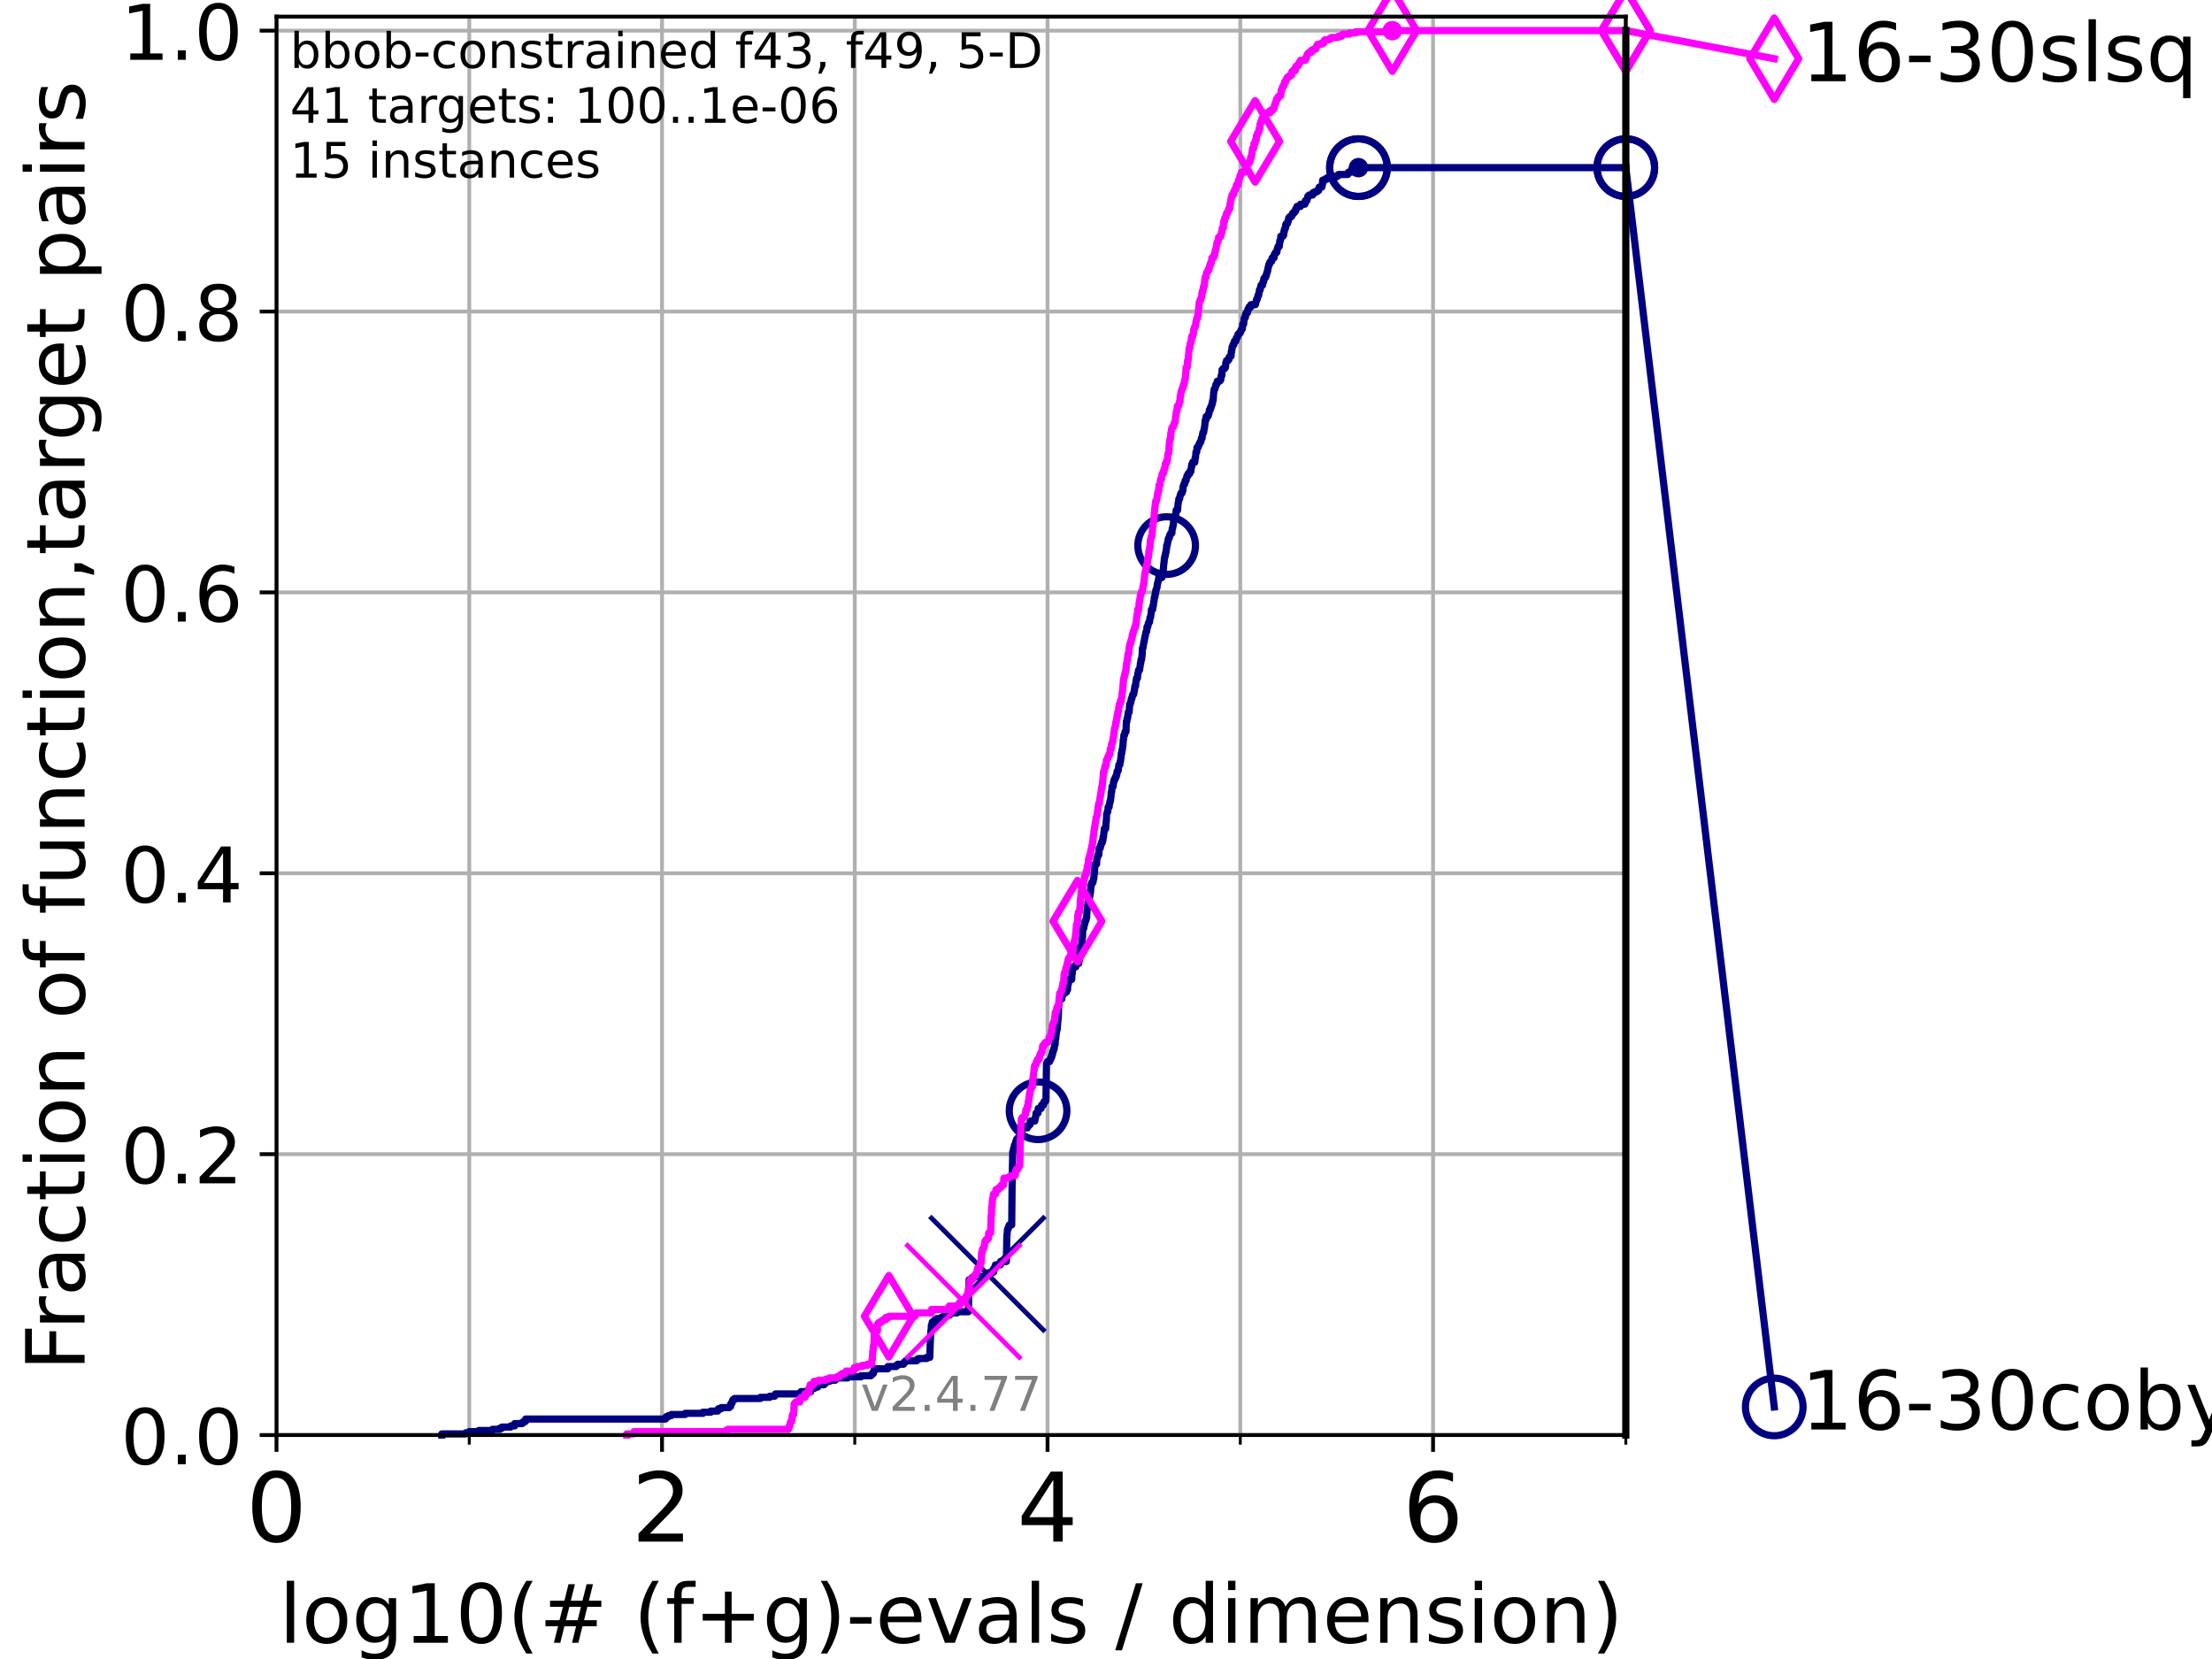 <?xml version="1.0" encoding="utf-8" standalone="no"?>
<!DOCTYPE svg PUBLIC "-//W3C//DTD SVG 1.1//EN"
  "http://www.w3.org/Graphics/SVG/1.1/DTD/svg11.dtd">
<!-- Created with matplotlib (https://matplotlib.org/) -->
<svg height="345.6pt" version="1.1" viewBox="0 0 460.8 345.6" width="460.8pt" xmlns="http://www.w3.org/2000/svg" xmlns:xlink="http://www.w3.org/1999/xlink">
 <defs>
  <style type="text/css">*{stroke-linecap:butt;stroke-linejoin:round;}</style>
 </defs>
 <g id="figure_1">
  <g id="patch_1">
   <path d="M 0 345.6 
L 460.8 345.6 
L 460.8 0 
L 0 0 
z
" style="fill:#ffffff;"/>
  </g>
  <g id="axes_1">
   <g id="patch_2">
    <path d="M 57.6 298.944 
L 338.688 298.944 
L 338.688 3.456 
L 57.6 3.456 
z
" style="fill:#ffffff;"/>
   </g>
   <g id="matplotlib.axis_1">
    <g id="xtick_1">
     <g id="line2d_1">
      <path clip-path="url(#pe7ec1b6ce4)" d="M 57.6 298.944 
L 57.6 3.456 
" style="fill:none;stroke:#b0b0b0;stroke-linecap:square;stroke-width:0.8;"/>
     </g>
     <g id="line2d_2">
      <defs>
       <path d="M 0 0 
L 0 3.5 
" id="m793bd1c283" style="stroke:#000000;stroke-width:0.8;"/>
      </defs>
      <g>
       <use style="stroke:#000000;stroke-width:0.8;" x="57.6" xlink:href="#m793bd1c283" y="298.944"/>
      </g>
     </g>
     <g id="text_1">
      <!-- 0 -->
      <g transform="translate(51.237 321.141)scale(0.2 -0.2)">
       <defs>
        <path d="M 31.781 66.406 
Q 24.172 66.406 20.328 58.906 
Q 16.5 51.422 16.5 36.375 
Q 16.5 21.391 20.328 13.891 
Q 24.172 6.391 31.781 6.391 
Q 39.453 6.391 43.281 13.891 
Q 47.125 21.391 47.125 36.375 
Q 47.125 51.422 43.281 58.906 
Q 39.453 66.406 31.781 66.406 
z
M 31.781 74.219 
Q 44.047 74.219 50.516 64.516 
Q 56.984 54.828 56.984 36.375 
Q 56.984 17.969 50.516 8.266 
Q 44.047 -1.422 31.781 -1.422 
Q 19.531 -1.422 13.062 8.266 
Q 6.594 17.969 6.594 36.375 
Q 6.594 54.828 13.062 64.516 
Q 19.531 74.219 31.781 74.219 
z
" id="DejaVuSans-48"/>
       </defs>
       <use xlink:href="#DejaVuSans-48"/>
      </g>
     </g>
    </g>
    <g id="xtick_2">
     <g id="line2d_3">
      <path clip-path="url(#pe7ec1b6ce4)" d="M 137.911 298.944 
L 137.911 3.456 
" style="fill:none;stroke:#b0b0b0;stroke-linecap:square;stroke-width:0.8;"/>
     </g>
     <g id="line2d_4">
      <g>
       <use style="stroke:#000000;stroke-width:0.8;" x="137.911" xlink:href="#m793bd1c283" y="298.944"/>
      </g>
     </g>
     <g id="text_2">
      <!-- 2 -->
      <g transform="translate(131.548 321.141)scale(0.2 -0.2)">
       <defs>
        <path d="M 19.188 8.297 
L 53.609 8.297 
L 53.609 0 
L 7.328 0 
L 7.328 8.297 
Q 12.938 14.109 22.625 23.891 
Q 32.328 33.688 34.812 36.531 
Q 39.547 41.844 41.422 45.531 
Q 43.312 49.219 43.312 52.781 
Q 43.312 58.594 39.234 62.25 
Q 35.156 65.922 28.609 65.922 
Q 23.969 65.922 18.812 64.312 
Q 13.672 62.703 7.812 59.422 
L 7.812 69.391 
Q 13.766 71.781 18.938 73 
Q 24.125 74.219 28.422 74.219 
Q 39.75 74.219 46.484 68.547 
Q 53.219 62.891 53.219 53.422 
Q 53.219 48.922 51.531 44.891 
Q 49.859 40.875 45.406 35.406 
Q 44.188 33.984 37.641 27.219 
Q 31.109 20.453 19.188 8.297 
z
" id="DejaVuSans-50"/>
       </defs>
       <use xlink:href="#DejaVuSans-50"/>
      </g>
     </g>
    </g>
    <g id="xtick_3">
     <g id="line2d_5">
      <path clip-path="url(#pe7ec1b6ce4)" d="M 218.222 298.944 
L 218.222 3.456 
" style="fill:none;stroke:#b0b0b0;stroke-linecap:square;stroke-width:0.8;"/>
     </g>
     <g id="line2d_6">
      <g>
       <use style="stroke:#000000;stroke-width:0.8;" x="218.222" xlink:href="#m793bd1c283" y="298.944"/>
      </g>
     </g>
     <g id="text_3">
      <!-- 4 -->
      <g transform="translate(211.859 321.141)scale(0.2 -0.2)">
       <defs>
        <path d="M 37.797 64.312 
L 12.891 25.391 
L 37.797 25.391 
z
M 35.203 72.906 
L 47.609 72.906 
L 47.609 25.391 
L 58.016 25.391 
L 58.016 17.188 
L 47.609 17.188 
L 47.609 0 
L 37.797 0 
L 37.797 17.188 
L 4.891 17.188 
L 4.891 26.703 
z
" id="DejaVuSans-52"/>
       </defs>
       <use xlink:href="#DejaVuSans-52"/>
      </g>
     </g>
    </g>
    <g id="xtick_4">
     <g id="line2d_7">
      <path clip-path="url(#pe7ec1b6ce4)" d="M 298.533 298.944 
L 298.533 3.456 
" style="fill:none;stroke:#b0b0b0;stroke-linecap:square;stroke-width:0.8;"/>
     </g>
     <g id="line2d_8">
      <g>
       <use style="stroke:#000000;stroke-width:0.8;" x="298.533" xlink:href="#m793bd1c283" y="298.944"/>
      </g>
     </g>
     <g id="text_4">
      <!-- 6 -->
      <g transform="translate(292.17 321.141)scale(0.2 -0.2)">
       <defs>
        <path d="M 33.016 40.375 
Q 26.375 40.375 22.484 35.828 
Q 18.609 31.297 18.609 23.391 
Q 18.609 15.531 22.484 10.953 
Q 26.375 6.391 33.016 6.391 
Q 39.656 6.391 43.531 10.953 
Q 47.406 15.531 47.406 23.391 
Q 47.406 31.297 43.531 35.828 
Q 39.656 40.375 33.016 40.375 
z
M 52.594 71.297 
L 52.594 62.312 
Q 48.875 64.062 45.094 64.984 
Q 41.312 65.922 37.594 65.922 
Q 27.828 65.922 22.672 59.328 
Q 17.531 52.734 16.797 39.406 
Q 19.672 43.656 24.016 45.922 
Q 28.375 48.188 33.594 48.188 
Q 44.578 48.188 50.953 41.516 
Q 57.328 34.859 57.328 23.391 
Q 57.328 12.156 50.688 5.359 
Q 44.047 -1.422 33.016 -1.422 
Q 20.359 -1.422 13.672 8.266 
Q 6.984 17.969 6.984 36.375 
Q 6.984 53.656 15.188 63.938 
Q 23.391 74.219 37.203 74.219 
Q 40.922 74.219 44.703 73.484 
Q 48.484 72.75 52.594 71.297 
z
" id="DejaVuSans-54"/>
       </defs>
       <use xlink:href="#DejaVuSans-54"/>
      </g>
     </g>
    </g>
    <g id="xtick_5">
     <g id="line2d_9">
      <path clip-path="url(#pe7ec1b6ce4)" d="M 97.755 298.944 
L 97.755 3.456 
" style="fill:none;stroke:#b0b0b0;stroke-linecap:square;stroke-width:0.8;"/>
     </g>
     <g id="line2d_10">
      <defs>
       <path d="M 0 0 
L 0 2 
" id="m2caded0c4d" style="stroke:#000000;stroke-width:0.6;"/>
      </defs>
      <g>
       <use style="stroke:#000000;stroke-width:0.6;" x="97.755" xlink:href="#m2caded0c4d" y="298.944"/>
      </g>
     </g>
    </g>
    <g id="xtick_6">
     <g id="line2d_11">
      <path clip-path="url(#pe7ec1b6ce4)" d="M 178.066 298.944 
L 178.066 3.456 
" style="fill:none;stroke:#b0b0b0;stroke-linecap:square;stroke-width:0.8;"/>
     </g>
     <g id="line2d_12">
      <g>
       <use style="stroke:#000000;stroke-width:0.6;" x="178.066" xlink:href="#m2caded0c4d" y="298.944"/>
      </g>
     </g>
    </g>
    <g id="xtick_7">
     <g id="line2d_13">
      <path clip-path="url(#pe7ec1b6ce4)" d="M 258.377 298.944 
L 258.377 3.456 
" style="fill:none;stroke:#b0b0b0;stroke-linecap:square;stroke-width:0.8;"/>
     </g>
     <g id="line2d_14">
      <g>
       <use style="stroke:#000000;stroke-width:0.6;" x="258.377" xlink:href="#m2caded0c4d" y="298.944"/>
      </g>
     </g>
    </g>
    <g id="xtick_8">
     <g id="line2d_15">
      <path clip-path="url(#pe7ec1b6ce4)" d="M 338.688 298.944 
L 338.688 3.456 
" style="fill:none;stroke:#b0b0b0;stroke-linecap:square;stroke-width:0.8;"/>
     </g>
     <g id="line2d_16">
      <g>
       <use style="stroke:#000000;stroke-width:0.6;" x="338.688" xlink:href="#m2caded0c4d" y="298.944"/>
      </g>
     </g>
    </g>
    <g id="text_5">
     <!-- log10(# (f+g)-evals / dimension) -->
     <g transform="translate(58.145 342.218)scale(0.17 -0.17)">
      <defs>
       <path d="M 9.422 75.984 
L 18.406 75.984 
L 18.406 0 
L 9.422 0 
z
" id="DejaVuSans-108"/>
       <path d="M 30.609 48.391 
Q 23.391 48.391 19.188 42.75 
Q 14.984 37.109 14.984 27.297 
Q 14.984 17.484 19.156 11.844 
Q 23.344 6.203 30.609 6.203 
Q 37.797 6.203 41.984 11.859 
Q 46.188 17.531 46.188 27.297 
Q 46.188 37.016 41.984 42.703 
Q 37.797 48.391 30.609 48.391 
z
M 30.609 56 
Q 42.328 56 49.016 48.375 
Q 55.719 40.766 55.719 27.297 
Q 55.719 13.875 49.016 6.219 
Q 42.328 -1.422 30.609 -1.422 
Q 18.844 -1.422 12.172 6.219 
Q 5.516 13.875 5.516 27.297 
Q 5.516 40.766 12.172 48.375 
Q 18.844 56 30.609 56 
z
" id="DejaVuSans-111"/>
       <path d="M 45.406 27.984 
Q 45.406 37.75 41.375 43.109 
Q 37.359 48.484 30.078 48.484 
Q 22.859 48.484 18.828 43.109 
Q 14.797 37.75 14.797 27.984 
Q 14.797 18.266 18.828 12.891 
Q 22.859 7.516 30.078 7.516 
Q 37.359 7.516 41.375 12.891 
Q 45.406 18.266 45.406 27.984 
z
M 54.391 6.781 
Q 54.391 -7.172 48.188 -13.984 
Q 42 -20.797 29.203 -20.797 
Q 24.469 -20.797 20.266 -20.094 
Q 16.062 -19.391 12.109 -17.922 
L 12.109 -9.188 
Q 16.062 -11.328 19.922 -12.344 
Q 23.781 -13.375 27.781 -13.375 
Q 36.625 -13.375 41.016 -8.766 
Q 45.406 -4.156 45.406 5.172 
L 45.406 9.625 
Q 42.625 4.781 38.281 2.391 
Q 33.938 0 27.875 0 
Q 17.828 0 11.672 7.656 
Q 5.516 15.328 5.516 27.984 
Q 5.516 40.672 11.672 48.328 
Q 17.828 56 27.875 56 
Q 33.938 56 38.281 53.609 
Q 42.625 51.219 45.406 46.391 
L 45.406 54.688 
L 54.391 54.688 
z
" id="DejaVuSans-103"/>
       <path d="M 12.406 8.297 
L 28.516 8.297 
L 28.516 63.922 
L 10.984 60.406 
L 10.984 69.391 
L 28.422 72.906 
L 38.281 72.906 
L 38.281 8.297 
L 54.391 8.297 
L 54.391 0 
L 12.406 0 
z
" id="DejaVuSans-49"/>
       <path d="M 31 75.875 
Q 24.469 64.656 21.281 53.656 
Q 18.109 42.672 18.109 31.391 
Q 18.109 20.125 21.312 9.062 
Q 24.516 -2 31 -13.188 
L 23.188 -13.188 
Q 15.875 -1.703 12.234 9.375 
Q 8.594 20.453 8.594 31.391 
Q 8.594 42.281 12.203 53.312 
Q 15.828 64.359 23.188 75.875 
z
" id="DejaVuSans-40"/>
       <path d="M 51.125 44 
L 36.922 44 
L 32.812 27.688 
L 47.125 27.688 
z
M 43.797 71.781 
L 38.719 51.516 
L 52.984 51.516 
L 58.109 71.781 
L 65.922 71.781 
L 60.891 51.516 
L 76.125 51.516 
L 76.125 44 
L 58.984 44 
L 54.984 27.688 
L 70.516 27.688 
L 70.516 20.219 
L 53.078 20.219 
L 48 0 
L 40.188 0 
L 45.219 20.219 
L 30.906 20.219 
L 25.875 0 
L 18.016 0 
L 23.094 20.219 
L 7.719 20.219 
L 7.719 27.688 
L 24.906 27.688 
L 29 44 
L 13.281 44 
L 13.281 51.516 
L 30.906 51.516 
L 35.891 71.781 
z
" id="DejaVuSans-35"/>
       <path id="DejaVuSans-32"/>
       <path d="M 37.109 75.984 
L 37.109 68.5 
L 28.516 68.5 
Q 23.688 68.5 21.797 66.547 
Q 19.922 64.594 19.922 59.516 
L 19.922 54.688 
L 34.719 54.688 
L 34.719 47.703 
L 19.922 47.703 
L 19.922 0 
L 10.891 0 
L 10.891 47.703 
L 2.297 47.703 
L 2.297 54.688 
L 10.891 54.688 
L 10.891 58.5 
Q 10.891 67.625 15.141 71.797 
Q 19.391 75.984 28.609 75.984 
z
" id="DejaVuSans-102"/>
       <path d="M 46 62.703 
L 46 35.5 
L 73.188 35.5 
L 73.188 27.203 
L 46 27.203 
L 46 0 
L 37.797 0 
L 37.797 27.203 
L 10.594 27.203 
L 10.594 35.5 
L 37.797 35.5 
L 37.797 62.703 
z
" id="DejaVuSans-43"/>
       <path d="M 8.016 75.875 
L 15.828 75.875 
Q 23.141 64.359 26.781 53.312 
Q 30.422 42.281 30.422 31.391 
Q 30.422 20.453 26.781 9.375 
Q 23.141 -1.703 15.828 -13.188 
L 8.016 -13.188 
Q 14.5 -2 17.703 9.062 
Q 20.906 20.125 20.906 31.391 
Q 20.906 42.672 17.703 53.656 
Q 14.5 64.656 8.016 75.875 
z
" id="DejaVuSans-41"/>
       <path d="M 4.891 31.391 
L 31.203 31.391 
L 31.203 23.391 
L 4.891 23.391 
z
" id="DejaVuSans-45"/>
       <path d="M 56.203 29.594 
L 56.203 25.203 
L 14.891 25.203 
Q 15.484 15.922 20.484 11.062 
Q 25.484 6.203 34.422 6.203 
Q 39.594 6.203 44.453 7.469 
Q 49.312 8.734 54.109 11.281 
L 54.109 2.781 
Q 49.266 0.734 44.188 -0.344 
Q 39.109 -1.422 33.891 -1.422 
Q 20.797 -1.422 13.156 6.188 
Q 5.516 13.812 5.516 26.812 
Q 5.516 40.234 12.766 48.109 
Q 20.016 56 32.328 56 
Q 43.359 56 49.781 48.891 
Q 56.203 41.797 56.203 29.594 
z
M 47.219 32.234 
Q 47.125 39.594 43.094 43.984 
Q 39.062 48.391 32.422 48.391 
Q 24.906 48.391 20.391 44.141 
Q 15.875 39.891 15.188 32.172 
z
" id="DejaVuSans-101"/>
       <path d="M 2.984 54.688 
L 12.5 54.688 
L 29.594 8.797 
L 46.688 54.688 
L 56.203 54.688 
L 35.688 0 
L 23.484 0 
z
" id="DejaVuSans-118"/>
       <path d="M 34.281 27.484 
Q 23.391 27.484 19.188 25 
Q 14.984 22.516 14.984 16.5 
Q 14.984 11.719 18.141 8.906 
Q 21.297 6.109 26.703 6.109 
Q 34.188 6.109 38.703 11.406 
Q 43.219 16.703 43.219 25.484 
L 43.219 27.484 
z
M 52.203 31.203 
L 52.203 0 
L 43.219 0 
L 43.219 8.297 
Q 40.141 3.328 35.547 0.953 
Q 30.953 -1.422 24.312 -1.422 
Q 15.922 -1.422 10.953 3.297 
Q 6 8.016 6 15.922 
Q 6 25.141 12.172 29.828 
Q 18.359 34.516 30.609 34.516 
L 43.219 34.516 
L 43.219 35.406 
Q 43.219 41.609 39.141 45 
Q 35.062 48.391 27.688 48.391 
Q 23 48.391 18.547 47.266 
Q 14.109 46.141 10.016 43.891 
L 10.016 52.203 
Q 14.938 54.109 19.578 55.047 
Q 24.219 56 28.609 56 
Q 40.484 56 46.344 49.844 
Q 52.203 43.703 52.203 31.203 
z
" id="DejaVuSans-97"/>
       <path d="M 44.281 53.078 
L 44.281 44.578 
Q 40.484 46.531 36.375 47.5 
Q 32.281 48.484 27.875 48.484 
Q 21.188 48.484 17.844 46.438 
Q 14.5 44.391 14.5 40.281 
Q 14.5 37.156 16.891 35.375 
Q 19.281 33.594 26.516 31.984 
L 29.594 31.297 
Q 39.156 29.25 43.188 25.516 
Q 47.219 21.781 47.219 15.094 
Q 47.219 7.469 41.188 3.016 
Q 35.156 -1.422 24.609 -1.422 
Q 20.219 -1.422 15.453 -0.562 
Q 10.688 0.297 5.422 2 
L 5.422 11.281 
Q 10.406 8.688 15.234 7.391 
Q 20.062 6.109 24.812 6.109 
Q 31.156 6.109 34.562 8.281 
Q 37.984 10.453 37.984 14.406 
Q 37.984 18.062 35.516 20.016 
Q 33.062 21.969 24.703 23.781 
L 21.578 24.516 
Q 13.234 26.266 9.516 29.906 
Q 5.812 33.547 5.812 39.891 
Q 5.812 47.609 11.281 51.797 
Q 16.75 56 26.812 56 
Q 31.781 56 36.172 55.266 
Q 40.578 54.547 44.281 53.078 
z
" id="DejaVuSans-115"/>
       <path d="M 25.391 72.906 
L 33.688 72.906 
L 8.297 -9.281 
L 0 -9.281 
z
" id="DejaVuSans-47"/>
       <path d="M 45.406 46.391 
L 45.406 75.984 
L 54.391 75.984 
L 54.391 0 
L 45.406 0 
L 45.406 8.203 
Q 42.578 3.328 38.25 0.953 
Q 33.938 -1.422 27.875 -1.422 
Q 17.969 -1.422 11.734 6.484 
Q 5.516 14.406 5.516 27.297 
Q 5.516 40.188 11.734 48.094 
Q 17.969 56 27.875 56 
Q 33.938 56 38.25 53.625 
Q 42.578 51.266 45.406 46.391 
z
M 14.797 27.297 
Q 14.797 17.391 18.875 11.75 
Q 22.953 6.109 30.078 6.109 
Q 37.203 6.109 41.297 11.75 
Q 45.406 17.391 45.406 27.297 
Q 45.406 37.203 41.297 42.844 
Q 37.203 48.484 30.078 48.484 
Q 22.953 48.484 18.875 42.844 
Q 14.797 37.203 14.797 27.297 
z
" id="DejaVuSans-100"/>
       <path d="M 9.422 54.688 
L 18.406 54.688 
L 18.406 0 
L 9.422 0 
z
M 9.422 75.984 
L 18.406 75.984 
L 18.406 64.594 
L 9.422 64.594 
z
" id="DejaVuSans-105"/>
       <path d="M 52 44.188 
Q 55.375 50.25 60.062 53.125 
Q 64.75 56 71.094 56 
Q 79.641 56 84.281 50.016 
Q 88.922 44.047 88.922 33.016 
L 88.922 0 
L 79.891 0 
L 79.891 32.719 
Q 79.891 40.578 77.094 44.375 
Q 74.312 48.188 68.609 48.188 
Q 61.625 48.188 57.562 43.547 
Q 53.516 38.922 53.516 30.906 
L 53.516 0 
L 44.484 0 
L 44.484 32.719 
Q 44.484 40.625 41.703 44.406 
Q 38.922 48.188 33.109 48.188 
Q 26.219 48.188 22.156 43.531 
Q 18.109 38.875 18.109 30.906 
L 18.109 0 
L 9.078 0 
L 9.078 54.688 
L 18.109 54.688 
L 18.109 46.188 
Q 21.188 51.219 25.484 53.609 
Q 29.781 56 35.688 56 
Q 41.656 56 45.828 52.969 
Q 50 49.953 52 44.188 
z
" id="DejaVuSans-109"/>
       <path d="M 54.891 33.016 
L 54.891 0 
L 45.906 0 
L 45.906 32.719 
Q 45.906 40.484 42.875 44.328 
Q 39.844 48.188 33.797 48.188 
Q 26.516 48.188 22.312 43.547 
Q 18.109 38.922 18.109 30.906 
L 18.109 0 
L 9.078 0 
L 9.078 54.688 
L 18.109 54.688 
L 18.109 46.188 
Q 21.344 51.125 25.703 53.562 
Q 30.078 56 35.797 56 
Q 45.219 56 50.047 50.172 
Q 54.891 44.344 54.891 33.016 
z
" id="DejaVuSans-110"/>
      </defs>
      <use xlink:href="#DejaVuSans-108"/>
      <use x="27.783" xlink:href="#DejaVuSans-111"/>
      <use x="88.965" xlink:href="#DejaVuSans-103"/>
      <use x="152.441" xlink:href="#DejaVuSans-49"/>
      <use x="216.064" xlink:href="#DejaVuSans-48"/>
      <use x="279.688" xlink:href="#DejaVuSans-40"/>
      <use x="318.701" xlink:href="#DejaVuSans-35"/>
      <use x="402.49" xlink:href="#DejaVuSans-32"/>
      <use x="434.277" xlink:href="#DejaVuSans-40"/>
      <use x="473.291" xlink:href="#DejaVuSans-102"/>
      <use x="508.496" xlink:href="#DejaVuSans-43"/>
      <use x="592.285" xlink:href="#DejaVuSans-103"/>
      <use x="655.762" xlink:href="#DejaVuSans-41"/>
      <use x="694.775" xlink:href="#DejaVuSans-45"/>
      <use x="730.859" xlink:href="#DejaVuSans-101"/>
      <use x="792.383" xlink:href="#DejaVuSans-118"/>
      <use x="851.562" xlink:href="#DejaVuSans-97"/>
      <use x="912.842" xlink:href="#DejaVuSans-108"/>
      <use x="940.625" xlink:href="#DejaVuSans-115"/>
      <use x="992.725" xlink:href="#DejaVuSans-32"/>
      <use x="1024.512" xlink:href="#DejaVuSans-47"/>
      <use x="1058.203" xlink:href="#DejaVuSans-32"/>
      <use x="1089.99" xlink:href="#DejaVuSans-100"/>
      <use x="1153.467" xlink:href="#DejaVuSans-105"/>
      <use x="1181.25" xlink:href="#DejaVuSans-109"/>
      <use x="1278.662" xlink:href="#DejaVuSans-101"/>
      <use x="1340.186" xlink:href="#DejaVuSans-110"/>
      <use x="1403.564" xlink:href="#DejaVuSans-115"/>
      <use x="1455.664" xlink:href="#DejaVuSans-105"/>
      <use x="1483.447" xlink:href="#DejaVuSans-111"/>
      <use x="1544.629" xlink:href="#DejaVuSans-110"/>
      <use x="1608.008" xlink:href="#DejaVuSans-41"/>
     </g>
    </g>
   </g>
   <g id="matplotlib.axis_2">
    <g id="ytick_1">
     <g id="line2d_17">
      <path clip-path="url(#pe7ec1b6ce4)" d="M 57.6 298.944 
L 338.688 298.944 
" style="fill:none;stroke:#b0b0b0;stroke-linecap:square;stroke-width:0.8;"/>
     </g>
     <g id="line2d_18">
      <defs>
       <path d="M 0 0 
L -3.5 0 
" id="m797c00fcec" style="stroke:#000000;stroke-width:0.8;"/>
      </defs>
      <g>
       <use style="stroke:#000000;stroke-width:0.8;" x="57.6" xlink:href="#m797c00fcec" y="298.944"/>
      </g>
     </g>
     <g id="text_6">
      <!-- 0.0 -->
      <g transform="translate(25.155 305.023)scale(0.16 -0.16)">
       <defs>
        <path d="M 10.688 12.406 
L 21 12.406 
L 21 0 
L 10.688 0 
z
" id="DejaVuSans-46"/>
       </defs>
       <use xlink:href="#DejaVuSans-48"/>
       <use x="63.623" xlink:href="#DejaVuSans-46"/>
       <use x="95.41" xlink:href="#DejaVuSans-48"/>
      </g>
     </g>
    </g>
    <g id="ytick_2">
     <g id="line2d_19">
      <path clip-path="url(#pe7ec1b6ce4)" d="M 57.6 240.432 
L 338.688 240.432 
" style="fill:none;stroke:#b0b0b0;stroke-linecap:square;stroke-width:0.8;"/>
     </g>
     <g id="line2d_20">
      <g>
       <use style="stroke:#000000;stroke-width:0.8;" x="57.6" xlink:href="#m797c00fcec" y="240.432"/>
      </g>
     </g>
     <g id="text_7">
      <!-- 0.2 -->
      <g transform="translate(25.155 246.51)scale(0.16 -0.16)">
       <use xlink:href="#DejaVuSans-48"/>
       <use x="63.623" xlink:href="#DejaVuSans-46"/>
       <use x="95.41" xlink:href="#DejaVuSans-50"/>
      </g>
     </g>
    </g>
    <g id="ytick_3">
     <g id="line2d_21">
      <path clip-path="url(#pe7ec1b6ce4)" d="M 57.6 181.919 
L 338.688 181.919 
" style="fill:none;stroke:#b0b0b0;stroke-linecap:square;stroke-width:0.8;"/>
     </g>
     <g id="line2d_22">
      <g>
       <use style="stroke:#000000;stroke-width:0.8;" x="57.6" xlink:href="#m797c00fcec" y="181.919"/>
      </g>
     </g>
     <g id="text_8">
      <!-- 0.4 -->
      <g transform="translate(25.155 187.998)scale(0.16 -0.16)">
       <use xlink:href="#DejaVuSans-48"/>
       <use x="63.623" xlink:href="#DejaVuSans-46"/>
       <use x="95.41" xlink:href="#DejaVuSans-52"/>
      </g>
     </g>
    </g>
    <g id="ytick_4">
     <g id="line2d_23">
      <path clip-path="url(#pe7ec1b6ce4)" d="M 57.6 123.407 
L 338.688 123.407 
" style="fill:none;stroke:#b0b0b0;stroke-linecap:square;stroke-width:0.8;"/>
     </g>
     <g id="line2d_24">
      <g>
       <use style="stroke:#000000;stroke-width:0.8;" x="57.6" xlink:href="#m797c00fcec" y="123.407"/>
      </g>
     </g>
     <g id="text_9">
      <!-- 0.6 -->
      <g transform="translate(25.155 129.485)scale(0.16 -0.16)">
       <use xlink:href="#DejaVuSans-48"/>
       <use x="63.623" xlink:href="#DejaVuSans-46"/>
       <use x="95.41" xlink:href="#DejaVuSans-54"/>
      </g>
     </g>
    </g>
    <g id="ytick_5">
     <g id="line2d_25">
      <path clip-path="url(#pe7ec1b6ce4)" d="M 57.6 64.894 
L 338.688 64.894 
" style="fill:none;stroke:#b0b0b0;stroke-linecap:square;stroke-width:0.8;"/>
     </g>
     <g id="line2d_26">
      <g>
       <use style="stroke:#000000;stroke-width:0.8;" x="57.6" xlink:href="#m797c00fcec" y="64.894"/>
      </g>
     </g>
     <g id="text_10">
      <!-- 0.8 -->
      <g transform="translate(25.155 70.973)scale(0.16 -0.16)">
       <defs>
        <path d="M 31.781 34.625 
Q 24.75 34.625 20.719 30.859 
Q 16.703 27.094 16.703 20.516 
Q 16.703 13.922 20.719 10.156 
Q 24.75 6.391 31.781 6.391 
Q 38.812 6.391 42.859 10.172 
Q 46.922 13.969 46.922 20.516 
Q 46.922 27.094 42.891 30.859 
Q 38.875 34.625 31.781 34.625 
z
M 21.922 38.812 
Q 15.578 40.375 12.031 44.719 
Q 8.5 49.078 8.5 55.328 
Q 8.5 64.062 14.719 69.141 
Q 20.953 74.219 31.781 74.219 
Q 42.672 74.219 48.875 69.141 
Q 55.078 64.062 55.078 55.328 
Q 55.078 49.078 51.531 44.719 
Q 48 40.375 41.703 38.812 
Q 48.828 37.156 52.797 32.312 
Q 56.781 27.484 56.781 20.516 
Q 56.781 9.906 50.312 4.234 
Q 43.844 -1.422 31.781 -1.422 
Q 19.734 -1.422 13.25 4.234 
Q 6.781 9.906 6.781 20.516 
Q 6.781 27.484 10.781 32.312 
Q 14.797 37.156 21.922 38.812 
z
M 18.312 54.391 
Q 18.312 48.734 21.844 45.562 
Q 25.391 42.391 31.781 42.391 
Q 38.141 42.391 41.719 45.562 
Q 45.312 48.734 45.312 54.391 
Q 45.312 60.062 41.719 63.234 
Q 38.141 66.406 31.781 66.406 
Q 25.391 66.406 21.844 63.234 
Q 18.312 60.062 18.312 54.391 
z
" id="DejaVuSans-56"/>
       </defs>
       <use xlink:href="#DejaVuSans-48"/>
       <use x="63.623" xlink:href="#DejaVuSans-46"/>
       <use x="95.41" xlink:href="#DejaVuSans-56"/>
      </g>
     </g>
    </g>
    <g id="ytick_6">
     <g id="line2d_27">
      <path clip-path="url(#pe7ec1b6ce4)" d="M 57.6 6.382 
L 338.688 6.382 
" style="fill:none;stroke:#b0b0b0;stroke-linecap:square;stroke-width:0.8;"/>
     </g>
     <g id="line2d_28">
      <g>
       <use style="stroke:#000000;stroke-width:0.8;" x="57.6" xlink:href="#m797c00fcec" y="6.382"/>
      </g>
     </g>
     <g id="text_11">
      <!-- 1.0 -->
      <g transform="translate(25.155 12.46)scale(0.16 -0.16)">
       <use xlink:href="#DejaVuSans-49"/>
       <use x="63.623" xlink:href="#DejaVuSans-46"/>
       <use x="95.41" xlink:href="#DejaVuSans-48"/>
      </g>
     </g>
    </g>
    <g id="text_12">
     <!-- Fraction of function,target pairs -->
     <g transform="translate(17.62 285.585)rotate(-90)scale(0.17 -0.17)">
      <defs>
       <path d="M 9.812 72.906 
L 51.703 72.906 
L 51.703 64.594 
L 19.672 64.594 
L 19.672 43.109 
L 48.578 43.109 
L 48.578 34.812 
L 19.672 34.812 
L 19.672 0 
L 9.812 0 
z
" id="DejaVuSans-70"/>
       <path d="M 41.109 46.297 
Q 39.594 47.172 37.812 47.578 
Q 36.031 48 33.891 48 
Q 26.266 48 22.188 43.047 
Q 18.109 38.094 18.109 28.812 
L 18.109 0 
L 9.078 0 
L 9.078 54.688 
L 18.109 54.688 
L 18.109 46.188 
Q 20.953 51.172 25.484 53.578 
Q 30.031 56 36.531 56 
Q 37.453 56 38.578 55.875 
Q 39.703 55.766 41.062 55.516 
z
" id="DejaVuSans-114"/>
       <path d="M 48.781 52.594 
L 48.781 44.188 
Q 44.969 46.297 41.141 47.344 
Q 37.312 48.391 33.406 48.391 
Q 24.656 48.391 19.812 42.844 
Q 14.984 37.312 14.984 27.297 
Q 14.984 17.281 19.812 11.734 
Q 24.656 6.203 33.406 6.203 
Q 37.312 6.203 41.141 7.25 
Q 44.969 8.297 48.781 10.406 
L 48.781 2.094 
Q 45.016 0.344 40.984 -0.531 
Q 36.969 -1.422 32.422 -1.422 
Q 20.062 -1.422 12.781 6.344 
Q 5.516 14.109 5.516 27.297 
Q 5.516 40.672 12.859 48.328 
Q 20.219 56 33.016 56 
Q 37.156 56 41.109 55.141 
Q 45.062 54.297 48.781 52.594 
z
" id="DejaVuSans-99"/>
       <path d="M 18.312 70.219 
L 18.312 54.688 
L 36.812 54.688 
L 36.812 47.703 
L 18.312 47.703 
L 18.312 18.016 
Q 18.312 11.328 20.141 9.422 
Q 21.969 7.516 27.594 7.516 
L 36.812 7.516 
L 36.812 0 
L 27.594 0 
Q 17.188 0 13.234 3.875 
Q 9.281 7.766 9.281 18.016 
L 9.281 47.703 
L 2.688 47.703 
L 2.688 54.688 
L 9.281 54.688 
L 9.281 70.219 
z
" id="DejaVuSans-116"/>
       <path d="M 8.5 21.578 
L 8.5 54.688 
L 17.484 54.688 
L 17.484 21.922 
Q 17.484 14.156 20.5 10.266 
Q 23.531 6.391 29.594 6.391 
Q 36.859 6.391 41.078 11.031 
Q 45.312 15.672 45.312 23.688 
L 45.312 54.688 
L 54.297 54.688 
L 54.297 0 
L 45.312 0 
L 45.312 8.406 
Q 42.047 3.422 37.719 1 
Q 33.406 -1.422 27.688 -1.422 
Q 18.266 -1.422 13.375 4.438 
Q 8.5 10.297 8.5 21.578 
z
M 31.109 56 
z
" id="DejaVuSans-117"/>
       <path d="M 11.719 12.406 
L 22.016 12.406 
L 22.016 4 
L 14.016 -11.625 
L 7.719 -11.625 
L 11.719 4 
z
" id="DejaVuSans-44"/>
       <path d="M 18.109 8.203 
L 18.109 -20.797 
L 9.078 -20.797 
L 9.078 54.688 
L 18.109 54.688 
L 18.109 46.391 
Q 20.953 51.266 25.266 53.625 
Q 29.594 56 35.594 56 
Q 45.562 56 51.781 48.094 
Q 58.016 40.188 58.016 27.297 
Q 58.016 14.406 51.781 6.484 
Q 45.562 -1.422 35.594 -1.422 
Q 29.594 -1.422 25.266 0.953 
Q 20.953 3.328 18.109 8.203 
z
M 48.688 27.297 
Q 48.688 37.203 44.609 42.844 
Q 40.531 48.484 33.406 48.484 
Q 26.266 48.484 22.188 42.844 
Q 18.109 37.203 18.109 27.297 
Q 18.109 17.391 22.188 11.75 
Q 26.266 6.109 33.406 6.109 
Q 40.531 6.109 44.609 11.75 
Q 48.688 17.391 48.688 27.297 
z
" id="DejaVuSans-112"/>
      </defs>
      <use xlink:href="#DejaVuSans-70"/>
      <use x="50.27" xlink:href="#DejaVuSans-114"/>
      <use x="91.383" xlink:href="#DejaVuSans-97"/>
      <use x="152.662" xlink:href="#DejaVuSans-99"/>
      <use x="207.643" xlink:href="#DejaVuSans-116"/>
      <use x="246.852" xlink:href="#DejaVuSans-105"/>
      <use x="274.635" xlink:href="#DejaVuSans-111"/>
      <use x="335.816" xlink:href="#DejaVuSans-110"/>
      <use x="399.195" xlink:href="#DejaVuSans-32"/>
      <use x="430.982" xlink:href="#DejaVuSans-111"/>
      <use x="492.164" xlink:href="#DejaVuSans-102"/>
      <use x="527.369" xlink:href="#DejaVuSans-32"/>
      <use x="559.156" xlink:href="#DejaVuSans-102"/>
      <use x="594.361" xlink:href="#DejaVuSans-117"/>
      <use x="657.74" xlink:href="#DejaVuSans-110"/>
      <use x="721.119" xlink:href="#DejaVuSans-99"/>
      <use x="776.1" xlink:href="#DejaVuSans-116"/>
      <use x="815.309" xlink:href="#DejaVuSans-105"/>
      <use x="843.092" xlink:href="#DejaVuSans-111"/>
      <use x="904.273" xlink:href="#DejaVuSans-110"/>
      <use x="967.652" xlink:href="#DejaVuSans-44"/>
      <use x="999.439" xlink:href="#DejaVuSans-116"/>
      <use x="1038.648" xlink:href="#DejaVuSans-97"/>
      <use x="1099.928" xlink:href="#DejaVuSans-114"/>
      <use x="1139.291" xlink:href="#DejaVuSans-103"/>
      <use x="1202.768" xlink:href="#DejaVuSans-101"/>
      <use x="1264.291" xlink:href="#DejaVuSans-116"/>
      <use x="1303.5" xlink:href="#DejaVuSans-32"/>
      <use x="1335.287" xlink:href="#DejaVuSans-112"/>
      <use x="1398.764" xlink:href="#DejaVuSans-97"/>
      <use x="1460.043" xlink:href="#DejaVuSans-105"/>
      <use x="1487.826" xlink:href="#DejaVuSans-114"/>
      <use x="1528.939" xlink:href="#DejaVuSans-115"/>
     </g>
    </g>
   </g>
   <g id="line2d_29">
    <defs>
     <path d="M 0 1.5 
C 0.398 1.5 0.779 1.342 1.061 1.061 
C 1.342 0.779 1.5 0.398 1.5 0 
C 1.5 -0.398 1.342 -0.779 1.061 -1.061 
C 0.779 -1.342 0.398 -1.5 0 -1.5 
C -0.398 -1.5 -0.779 -1.342 -1.061 -1.061 
C -1.342 -0.779 -1.5 -0.398 -1.5 0 
C -1.5 0.398 -1.342 0.779 -1.061 1.061 
C -0.779 1.342 -0.398 1.5 0 1.5 
z
" id="m2b2b4a94ae" style="stroke:#000080;"/>
    </defs>
    <g>
     <use style="fill:#000080;stroke:#000080;" x="282.995" xlink:href="#m2b2b4a94ae" y="34.924"/>
     <use style="fill:#000080;stroke:#000080;" x="282.995" xlink:href="#m2b2b4a94ae" y="34.924"/>
    </g>
   </g>
   <g id="line2d_30">
    <path d="M 92.027 298.944 
L 92.027 298.706 
L 97.044 298.706 
L 97.044 298.468 
L 97.755 298.468 
L 97.755 298.23 
L 99.732 298.23 
L 99.732 297.993 
L 102.597 297.993 
L 102.597 297.755 
L 104.115 297.755 
L 104.115 297.517 
L 104.592 297.517 
L 104.592 297.279 
L 106.383 297.279 
L 106.383 297.041 
L 107.213 297.041 
L 107.213 296.565 
L 108.764 296.565 
L 108.764 296.328 
L 109.132 296.328 
L 109.132 296.09 
L 109.491 296.09 
L 109.491 295.614 
L 138.628 295.614 
L 138.628 295.376 
L 138.762 295.376 
L 138.762 295.138 
L 139.221 295.138 
L 139.221 294.9 
L 139.856 294.9 
L 139.856 294.663 
L 142.726 294.663 
L 142.726 294.425 
L 146.431 294.425 
L 146.431 294.187 
L 148.064 294.187 
L 148.064 293.949 
L 149.522 293.949 
L 149.629 293.473 
L 150.224 293.473 
L 150.224 293.235 
L 151.897 293.235 
L 151.897 292.998 
L 152.207 292.998 
L 152.207 292.522 
L 152.33 292.522 
L 152.33 292.284 
L 152.512 292.284 
L 152.572 291.808 
L 152.692 291.808 
L 152.692 291.57 
L 153.018 291.57 
L 153.018 291.333 
L 158.39 291.333 
L 158.39 291.095 
L 160.346 291.095 
L 160.346 290.857 
L 161.375 290.857 
L 161.375 290.619 
L 161.538 290.619 
L 161.538 290.381 
L 166.629 290.381 
L 166.629 290.143 
L 166.862 290.143 
L 166.862 289.905 
L 168.906 289.905 
L 168.988 289.192 
L 169.707 289.192 
L 169.707 288.954 
L 170.338 288.954 
L 170.338 288.716 
L 170.478 288.716 
L 170.478 288.478 
L 171.626 288.478 
L 171.626 288.24 
L 171.916 288.24 
L 171.916 288.003 
L 172.054 288.003 
L 172.054 287.765 
L 172.796 287.765 
L 172.796 287.527 
L 174 287.527 
L 174 287.289 
L 174.14 287.289 
L 174.14 287.051 
L 176.574 287.051 
L 176.574 286.813 
L 179.363 286.813 
L 179.363 286.576 
L 181.471 286.576 
L 181.471 286.338 
L 181.705 286.338 
L 181.705 286.1 
L 181.958 286.1 
L 182.047 285.386 
L 182.38 285.386 
L 182.38 285.148 
L 184.941 285.148 
L 184.95 284.673 
L 186.691 284.673 
L 186.691 284.435 
L 187.003 284.435 
L 187.003 284.197 
L 188.214 284.197 
L 188.214 283.959 
L 188.417 283.959 
L 188.417 283.721 
L 188.662 283.721 
L 188.662 283.483 
L 190.949 283.483 
L 190.949 283.246 
L 191.279 283.246 
L 191.279 283.008 
L 193.032 283.008 
L 193.032 282.77 
L 193.689 282.77 
L 193.794 279.44 
L 193.806 279.44 
L 193.916 277.299 
L 193.955 277.299 
L 194.022 276.11 
L 194.067 276.11 
L 194.167 275.634 
L 194.215 275.634 
L 194.215 275.396 
L 194.548 275.396 
L 194.548 275.158 
L 194.715 275.158 
L 194.715 274.921 
L 195.132 274.921 
L 195.132 274.683 
L 196.052 274.683 
L 196.052 274.445 
L 196.64 274.445 
L 196.686 273.969 
L 197.816 273.969 
L 197.884 273.493 
L 199.383 273.493 
L 199.383 273.256 
L 201.737 273.256 
L 201.836 267.785 
L 201.855 267.785 
L 201.882 266.596 
L 202.508 266.596 
L 202.532 266.12 
L 203.051 266.12 
L 203.051 265.882 
L 205.454 265.882 
L 205.465 265.406 
L 205.732 265.406 
L 205.732 265.169 
L 206.748 265.169 
L 206.748 264.931 
L 207.022 264.931 
L 207.03 264.217 
L 207.317 264.217 
L 207.359 263.504 
L 208.391 263.504 
L 208.435 262.79 
L 209.649 262.79 
L 209.75 257.319 
L 209.775 257.319 
L 209.884 256.13 
L 209.954 256.13 
L 209.954 255.892 
L 210.074 255.892 
L 210.145 255.416 
L 210.245 255.416 
L 210.245 255.179 
L 210.756 255.179 
L 210.859 245.189 
L 210.87 245.189 
L 210.971 239.956 
L 211.055 239.956 
L 211.143 239.242 
L 211.225 239.242 
L 211.335 238.529 
L 211.566 238.529 
L 211.589 237.815 
L 211.686 237.815 
L 211.78 237.339 
L 211.968 237.339 
L 211.968 237.102 
L 212.49 237.102 
L 212.54 236.15 
L 212.656 236.15 
L 212.701 235.674 
L 212.83 235.674 
L 212.859 234.961 
L 214.011 234.961 
L 214.023 234.485 
L 214.383 234.485 
L 214.383 234.247 
L 214.601 234.247 
L 214.628 233.534 
L 215.574 233.534 
L 215.642 232.82 
L 215.724 232.82 
L 215.83 231.869 
L 216.244 231.869 
L 216.276 230.917 
L 216.879 230.917 
L 216.973 230.204 
L 217.345 230.204 
L 217.427 229.728 
L 217.477 229.728 
L 217.477 229.49 
L 217.767 229.49 
L 217.767 229.252 
L 217.893 229.252 
L 218 221.641 
L 218.042 221.641 
L 218.042 221.403 
L 218.164 221.403 
L 218.164 221.165 
L 218.636 221.165 
L 218.725 220.69 
L 218.888 220.69 
L 218.963 220.214 
L 219.093 220.214 
L 219.123 219.738 
L 219.23 219.738 
L 219.328 219.025 
L 219.439 219.025 
L 219.48 218.549 
L 219.592 218.549 
L 219.699 217.597 
L 219.812 217.597 
L 219.848 216.408 
L 219.926 216.408 
L 220.025 215.219 
L 220.054 215.219 
L 220.121 214.505 
L 220.231 214.505 
L 220.331 213.078 
L 220.347 213.078 
L 220.454 211.889 
L 220.463 211.889 
L 220.541 209.51 
L 220.578 209.51 
L 220.652 208.559 
L 220.702 208.559 
L 220.702 208.321 
L 220.847 208.321 
L 220.847 208.083 
L 221.212 208.083 
L 221.295 207.37 
L 221.37 207.37 
L 221.42 206.894 
L 221.848 206.894 
L 221.848 206.656 
L 222.168 206.656 
L 222.259 206.18 
L 222.388 206.18 
L 222.444 204.991 
L 222.561 204.991 
L 222.646 204.04 
L 223.253 204.04 
L 223.305 202.85 
L 223.366 202.85 
L 223.432 201.899 
L 223.493 201.899 
L 223.565 201.423 
L 224.091 201.423 
L 224.104 200.947 
L 224.213 200.947 
L 224.213 200.71 
L 224.713 200.71 
L 224.798 199.996 
L 224.875 199.996 
L 224.958 197.38 
L 225.097 197.38 
L 225.097 197.142 
L 225.22 197.142 
L 225.315 196.666 
L 225.368 196.666 
L 225.462 195.477 
L 225.484 195.477 
L 225.579 193.336 
L 225.791 193.336 
L 225.861 192.623 
L 225.928 192.623 
L 225.962 192.147 
L 226.063 192.147 
L 226.11 191.671 
L 226.251 191.671 
L 226.32 191.195 
L 226.367 191.195 
L 226.456 189.53 
L 226.48 189.53 
L 226.584 188.579 
L 226.593 188.579 
L 226.68 187.628 
L 226.887 187.628 
L 226.972 186.676 
L 227.042 186.676 
L 227.129 185.963 
L 227.162 185.963 
L 227.255 184.773 
L 227.273 184.773 
L 227.294 184.298 
L 227.413 184.298 
L 227.455 183.822 
L 227.689 183.822 
L 227.763 183.108 
L 227.852 183.108 
L 227.95 181.919 
L 227.968 181.919 
L 228.078 180.492 
L 228.082 180.492 
L 228.138 180.016 
L 228.439 180.016 
L 228.492 178.827 
L 228.567 178.827 
L 228.666 178.351 
L 228.686 178.351 
L 228.686 178.113 
L 228.895 178.113 
L 228.972 176.686 
L 229.204 176.686 
L 229.302 175.973 
L 229.41 175.973 
L 229.46 175.497 
L 229.644 175.497 
L 229.665 175.021 
L 229.766 175.021 
L 229.788 174.308 
L 229.884 174.308 
L 229.961 173.356 
L 229.998 173.356 
L 230.026 172.643 
L 230.328 172.643 
L 230.412 171.216 
L 230.452 171.216 
L 230.535 169.551 
L 230.574 169.551 
L 230.677 169.075 
L 230.78 169.075 
L 230.841 168.123 
L 231.043 168.123 
L 231.122 167.41 
L 231.185 167.41 
L 231.216 166.934 
L 231.31 166.934 
L 231.419 165.983 
L 231.44 165.983 
L 231.486 165.031 
L 231.576 165.031 
L 231.662 163.842 
L 231.887 163.842 
L 231.966 162.891 
L 232.057 162.891 
L 232.086 162.415 
L 232.25 162.415 
L 232.319 161.939 
L 232.483 161.939 
L 232.536 161.463 
L 232.641 161.463 
L 232.701 160.75 
L 232.814 160.75 
L 232.814 160.512 
L 232.948 160.512 
L 233.048 159.561 
L 233.085 159.561 
L 233.085 159.323 
L 233.281 159.323 
L 233.359 158.609 
L 233.416 158.609 
L 233.523 157.658 
L 233.531 157.658 
L 233.59 156.944 
L 233.678 156.944 
L 233.735 156.231 
L 233.8 156.231 
L 233.906 155.279 
L 233.935 155.279 
L 234 154.09 
L 234.051 154.09 
L 234.127 153.139 
L 234.268 153.139 
L 234.355 152.425 
L 234.566 152.425 
L 234.64 150.284 
L 234.752 150.284 
L 234.812 149.571 
L 234.91 149.571 
L 234.994 148.619 
L 235.035 148.619 
L 235.035 148.381 
L 235.215 148.381 
L 235.324 146.716 
L 235.455 146.716 
L 235.53 146.241 
L 235.586 146.241 
L 235.682 145.527 
L 235.8 145.527 
L 235.905 144.814 
L 236.057 144.814 
L 236.057 144.576 
L 236.184 144.576 
L 236.265 143.862 
L 236.318 143.862 
L 236.424 142.911 
L 236.565 142.911 
L 236.661 141.721 
L 236.749 141.721 
L 236.761 141.246 
L 236.961 141.246 
L 237.024 140.294 
L 237.098 140.294 
L 237.182 139.581 
L 237.385 139.581 
L 237.493 138.867 
L 237.497 138.867 
L 237.57 138.154 
L 237.639 138.154 
L 237.688 137.44 
L 237.8 137.44 
L 237.91 136.489 
L 237.929 136.489 
L 237.97 135.061 
L 238.083 135.061 
L 238.181 134.348 
L 238.207 134.348 
L 238.3 133.634 
L 238.365 133.634 
L 238.449 132.921 
L 238.479 132.921 
L 238.559 132.445 
L 238.602 132.445 
L 238.694 131.732 
L 238.777 131.732 
L 238.777 131.494 
L 238.889 131.494 
L 238.949 130.542 
L 239.111 130.542 
L 239.215 129.829 
L 239.315 129.829 
L 239.315 129.591 
L 239.472 129.591 
L 239.559 128.639 
L 239.668 128.639 
L 239.777 127.926 
L 239.785 127.926 
L 239.865 126.974 
L 240.116 126.974 
L 240.151 126.261 
L 240.249 126.261 
L 240.347 125.309 
L 240.403 125.309 
L 240.482 124.358 
L 240.596 124.358 
L 240.649 123.644 
L 240.731 123.644 
L 240.788 122.931 
L 240.86 122.931 
L 240.959 122.455 
L 241.01 122.455 
L 241.121 121.504 
L 241.168 121.504 
L 241.26 121.028 
L 241.31 121.028 
L 241.39 120.314 
L 242.066 120.314 
L 242.166 119.601 
L 242.21 119.601 
L 242.316 118.649 
L 242.345 118.649 
L 242.434 117.46 
L 242.46 117.46 
L 242.567 116.271 
L 242.611 116.271 
L 242.664 115.795 
L 242.745 115.795 
L 242.824 115.082 
L 242.892 115.082 
L 242.961 114.368 
L 243.015 114.368 
L 243.034 113.654 
L 243.146 113.654 
L 243.232 112.941 
L 243.29 112.941 
L 243.37 112.227 
L 243.5 112.227 
L 243.5 111.99 
L 243.621 111.99 
L 243.642 111.514 
L 243.769 111.514 
L 243.769 111.276 
L 243.905 111.276 
L 243.905 111.038 
L 244.126 111.038 
L 244.196 110.087 
L 244.271 110.087 
L 244.379 109.373 
L 244.426 109.373 
L 244.488 108.422 
L 244.623 108.422 
L 244.7 107.708 
L 244.746 107.708 
L 244.836 107.232 
L 244.933 107.232 
L 245.013 106.281 
L 245.314 106.281 
L 245.42 104.854 
L 245.454 104.854 
L 245.555 104.14 
L 245.58 104.14 
L 245.58 103.902 
L 245.741 103.902 
L 245.849 103.189 
L 245.921 103.189 
L 245.921 102.951 
L 246.033 102.951 
L 246.033 102.713 
L 246.249 102.713 
L 246.334 102.237 
L 246.415 102.237 
L 246.47 101.286 
L 246.527 101.286 
L 246.635 100.81 
L 246.807 100.81 
L 246.884 100.097 
L 247.094 100.097 
L 247.196 99.383 
L 247.269 99.383 
L 247.269 99.145 
L 247.466 99.145 
L 247.495 98.67 
L 247.837 98.67 
L 247.869 98.194 
L 248.079 98.194 
L 248.184 97.242 
L 248.251 97.242 
L 248.253 96.767 
L 248.37 96.767 
L 248.46 96.291 
L 248.899 96.291 
L 248.976 95.34 
L 249.043 95.34 
L 249.147 94.15 
L 249.291 94.15 
L 249.357 93.199 
L 249.616 93.199 
L 249.698 92.723 
L 249.796 92.723 
L 249.796 92.485 
L 249.915 92.485 
L 249.915 92.247 
L 250.037 92.247 
L 250.037 92.01 
L 250.165 92.01 
L 250.264 91.296 
L 250.416 91.296 
L 250.487 90.583 
L 250.532 90.583 
L 250.581 90.107 
L 250.739 90.107 
L 250.831 89.393 
L 250.857 89.393 
L 250.966 88.68 
L 250.978 88.68 
L 251.08 87.49 
L 251.238 87.49 
L 251.256 86.777 
L 251.607 86.777 
L 251.607 86.539 
L 251.741 86.539 
L 251.786 86.063 
L 251.882 86.063 
L 251.946 85.35 
L 252.128 85.35 
L 252.169 84.874 
L 252.304 84.874 
L 252.401 84.398 
L 252.442 84.398 
L 252.442 84.16 
L 252.555 84.16 
L 252.606 83.447 
L 252.72 83.447 
L 252.829 81.782 
L 252.844 81.782 
L 252.935 81.068 
L 253.077 81.068 
L 253.187 80.593 
L 253.222 80.593 
L 253.279 80.117 
L 253.457 80.117 
L 253.545 79.641 
L 253.58 79.641 
L 253.58 79.403 
L 254.09 79.403 
L 254.09 79.165 
L 254.292 79.165 
L 254.395 78.214 
L 254.538 78.214 
L 254.58 77.025 
L 254.785 77.025 
L 254.785 76.787 
L 255.117 76.787 
L 255.117 76.549 
L 255.289 76.549 
L 255.358 75.598 
L 255.416 75.598 
L 255.5 75.122 
L 255.836 75.122 
L 255.836 74.884 
L 256.017 74.884 
L 256.045 74.408 
L 256.219 74.408 
L 256.219 74.17 
L 256.458 74.17 
L 256.497 73.219 
L 256.597 73.219 
L 256.668 72.268 
L 256.766 72.268 
L 256.853 71.792 
L 257.037 71.792 
L 257.07 71.316 
L 257.152 71.316 
L 257.152 71.078 
L 257.45 71.078 
L 257.555 70.365 
L 257.755 70.365 
L 257.829 69.889 
L 257.897 69.889 
L 257.897 69.651 
L 258.093 69.651 
L 258.093 69.413 
L 258.323 69.413 
L 258.323 69.175 
L 258.453 69.175 
L 258.534 68.7 
L 258.681 68.7 
L 258.681 68.462 
L 258.81 68.462 
L 258.887 67.511 
L 259.08 67.511 
L 259.181 66.321 
L 259.304 66.321 
L 259.304 66.083 
L 259.451 66.083 
L 259.511 65.37 
L 259.666 65.37 
L 259.666 65.132 
L 259.89 65.132 
L 259.955 64.418 
L 260.143 64.418 
L 260.2 63.943 
L 260.57 63.943 
L 260.577 63.467 
L 261.519 63.467 
L 261.596 62.991 
L 261.647 62.991 
L 261.722 62.516 
L 261.8 62.516 
L 261.8 62.278 
L 261.917 62.278 
L 262.026 61.802 
L 262.038 61.802 
L 262.038 61.564 
L 262.19 61.564 
L 262.29 60.851 
L 262.331 60.851 
L 262.358 60.375 
L 262.527 60.375 
L 262.62 59.661 
L 262.685 59.661 
L 262.685 59.423 
L 263.01 59.423 
L 263.1 58.71 
L 263.231 58.71 
L 263.292 57.996 
L 263.503 57.996 
L 263.503 57.758 
L 263.647 57.758 
L 263.647 57.521 
L 263.763 57.521 
L 263.822 57.045 
L 263.891 57.045 
L 263.976 56.569 
L 264.049 56.569 
L 264.146 55.856 
L 264.181 55.856 
L 264.251 55.38 
L 264.31 55.38 
L 264.31 55.142 
L 264.424 55.142 
L 264.503 54.666 
L 264.678 54.666 
L 264.678 54.428 
L 264.903 54.428 
L 265.013 53.715 
L 265.402 53.715 
L 265.452 53.001 
L 265.604 53.001 
L 265.604 52.763 
L 265.75 52.763 
L 265.75 52.526 
L 265.995 52.526 
L 266.084 51.812 
L 266.158 51.812 
L 266.252 51.336 
L 266.499 51.336 
L 266.609 50.147 
L 266.738 50.147 
L 266.826 49.196 
L 267.298 49.196 
L 267.298 48.958 
L 267.42 48.958 
L 267.444 48.244 
L 267.546 48.244 
L 267.57 47.768 
L 267.675 47.768 
L 267.675 47.531 
L 267.791 47.531 
L 267.838 46.817 
L 267.954 46.817 
L 267.954 46.579 
L 268.206 46.579 
L 268.282 46.104 
L 268.376 46.104 
L 268.458 45.39 
L 268.655 45.39 
L 268.655 45.152 
L 268.994 45.152 
L 268.994 44.914 
L 269.163 44.914 
L 269.253 44.439 
L 269.516 44.439 
L 269.516 44.201 
L 269.691 44.201 
L 269.691 43.963 
L 269.912 43.963 
L 269.939 43.487 
L 270.116 43.487 
L 270.174 43.011 
L 270.906 43.011 
L 270.917 42.536 
L 271.83 42.536 
L 271.918 41.822 
L 272.239 41.822 
L 272.315 41.346 
L 272.395 41.346 
L 272.451 40.871 
L 272.682 40.871 
L 272.682 40.633 
L 273.426 40.633 
L 273.49 40.157 
L 273.922 40.157 
L 273.922 39.919 
L 274.397 39.919 
L 274.397 39.681 
L 274.703 39.681 
L 274.735 39.206 
L 274.822 39.206 
L 274.822 38.968 
L 275.372 38.968 
L 275.463 38.492 
L 275.489 38.492 
L 275.532 37.541 
L 276.014 37.541 
L 276.014 37.303 
L 276.422 37.303 
L 276.422 37.065 
L 278.054 37.065 
L 278.054 36.827 
L 278.456 36.827 
L 278.456 36.589 
L 278.824 36.589 
L 278.824 36.351 
L 280.759 36.351 
L 280.759 36.114 
L 280.894 36.114 
L 280.894 35.876 
L 281.471 35.876 
L 281.521 35.4 
L 281.676 35.4 
L 281.676 35.162 
L 282.995 35.162 
L 282.995 34.924 
L 338.688 34.924 
L 338.688 34.924 
" style="fill:none;stroke:#000080;stroke-linecap:square;stroke-width:1.5;"/>
   </g>
   <g id="line2d_31">
    <defs>
     <path d="M 0 6 
C 1.591 6 3.117 5.368 4.243 4.243 
C 5.368 3.117 6 1.591 6 0 
C 6 -1.591 5.368 -3.117 4.243 -4.243 
C 3.117 -5.368 1.591 -6 0 -6 
C -1.591 -6 -3.117 -5.368 -4.243 -4.243 
C -5.368 -3.117 -6 -1.591 -6 0 
C -6 1.591 -5.368 3.117 -4.243 4.243 
C -3.117 5.368 -1.591 6 0 6 
z
" id="m6726b985f0" style="stroke:#000080;stroke-width:1.5;"/>
    </defs>
    <g>
     <use style="fill-opacity:0;stroke:#000080;stroke-width:1.5;" x="216.248" xlink:href="#m6726b985f0" y="231.393"/>
     <use style="fill-opacity:0;stroke:#000080;stroke-width:1.5;" x="243.034" xlink:href="#m6726b985f0" y="113.654"/>
     <use style="fill-opacity:0;stroke:#000080;stroke-width:1.5;" x="282.995" xlink:href="#m6726b985f0" y="34.924"/>
     <use style="fill-opacity:0;stroke:#000080;stroke-width:1.5;" x="282.995" xlink:href="#m6726b985f0" y="34.924"/>
     <use style="fill-opacity:0;stroke:#000080;stroke-width:1.5;" x="338.688" xlink:href="#m6726b985f0" y="34.924"/>
    </g>
   </g>
   <g id="line2d_32">
    <path style="fill:none;stroke:#000080;stroke-linecap:square;stroke-width:1.5;"/>
    <g/>
   </g>
   <g id="line2d_33">
    <path clip-path="url(#pe7ec1b6ce4)" d="M 205.698 265.406 
" style="fill:none;stroke:#000080;stroke-linecap:square;stroke-width:1.5;"/>
    <defs>
     <path d="M -12 12 
L 12 -12 
M -12 -12 
L 12 12 
" id="mc92051acbf" style="stroke:#000080;"/>
    </defs>
    <g clip-path="url(#pe7ec1b6ce4)">
     <use style="fill:#000080;stroke:#000080;" x="205.698" xlink:href="#mc92051acbf" y="265.406"/>
    </g>
   </g>
   <g id="line2d_34">
    <defs>
     <path d="M 0 1.5 
C 0.398 1.5 0.779 1.342 1.061 1.061 
C 1.342 0.779 1.5 0.398 1.5 0 
C 1.5 -0.398 1.342 -0.779 1.061 -1.061 
C 0.779 -1.342 0.398 -1.5 0 -1.5 
C -0.398 -1.5 -0.779 -1.342 -1.061 -1.061 
C -1.342 -0.779 -1.5 -0.398 -1.5 0 
C -1.5 0.398 -1.342 0.779 -1.061 1.061 
C -0.779 1.342 -0.398 1.5 0 1.5 
z
" id="m6ecb026a5c" style="stroke:#ff00ff;"/>
    </defs>
    <g>
     <use style="fill:#ff00ff;stroke:#ff00ff;" x="290.047" xlink:href="#m6ecb026a5c" y="6.382"/>
     <use style="fill:#ff00ff;stroke:#ff00ff;" x="290.047" xlink:href="#m6ecb026a5c" y="6.382"/>
    </g>
   </g>
   <g id="line2d_35">
    <path d="M 130.559 298.944 
L 130.559 298.706 
L 131.889 298.706 
L 131.889 298.468 
L 132.085 298.468 
L 132.085 298.23 
L 151.195 298.23 
L 151.195 297.993 
L 151.613 297.993 
L 151.613 297.755 
L 164.272 297.755 
L 164.334 297.279 
L 164.433 297.279 
L 164.433 297.041 
L 164.547 297.041 
L 164.645 296.328 
L 164.743 296.328 
L 164.743 296.09 
L 164.936 296.09 
L 165.032 294.9 
L 165.128 294.9 
L 165.128 294.663 
L 165.332 294.663 
L 165.426 292.522 
L 165.519 292.522 
L 165.519 292.284 
L 165.775 292.284 
L 165.775 292.046 
L 166.635 292.046 
L 166.635 291.333 
L 166.895 291.333 
L 166.895 291.095 
L 167.697 291.095 
L 167.697 290.381 
L 168.122 290.381 
L 168.122 290.143 
L 168.506 290.143 
L 168.506 289.192 
L 168.764 289.192 
L 168.764 288.478 
L 169.452 288.478 
L 169.543 287.765 
L 170.543 287.765 
L 170.543 287.527 
L 172.049 287.527 
L 172.049 287.289 
L 172.768 287.289 
L 172.768 287.051 
L 174.318 287.051 
L 174.318 286.813 
L 174.855 286.813 
L 174.855 286.576 
L 175.15 286.576 
L 175.15 286.338 
L 175.477 286.338 
L 175.477 286.1 
L 176.101 286.1 
L 176.101 285.862 
L 176.268 285.862 
L 176.268 285.624 
L 177.75 285.624 
L 177.75 285.386 
L 177.909 285.386 
L 177.961 284.911 
L 178.555 284.911 
L 178.555 284.673 
L 179.598 284.673 
L 179.598 284.435 
L 180.685 284.435 
L 180.685 284.197 
L 181.577 284.197 
L 181.651 283.246 
L 181.725 283.246 
L 181.804 281.581 
L 181.882 281.581 
L 181.924 280.391 
L 182.033 280.391 
L 182.116 278.013 
L 182.461 278.013 
L 182.461 277.299 
L 182.783 277.299 
L 182.783 275.872 
L 182.913 275.872 
L 182.913 275.634 
L 183.261 275.634 
L 183.261 275.396 
L 183.663 275.396 
L 183.663 275.158 
L 183.989 275.158 
L 183.989 274.921 
L 184.52 274.921 
L 184.52 274.445 
L 185.163 274.445 
L 185.163 274.207 
L 190.59 274.207 
L 190.59 273.731 
L 190.82 273.731 
L 190.82 273.493 
L 194.03 273.493 
L 194.09 272.78 
L 197.457 272.78 
L 197.457 272.542 
L 197.638 272.542 
L 197.743 272.066 
L 199.836 272.066 
L 199.877 271.353 
L 200.445 271.353 
L 200.445 271.115 
L 201.029 271.115 
L 201.14 270.401 
L 201.274 270.401 
L 201.301 269.926 
L 201.471 269.926 
L 201.471 269.688 
L 201.585 269.688 
L 201.632 269.212 
L 201.719 269.212 
L 201.726 268.498 
L 201.863 268.498 
L 201.933 267.785 
L 201.981 267.785 
L 202.011 266.833 
L 202.135 266.833 
L 202.135 266.596 
L 202.401 266.596 
L 202.401 266.358 
L 202.741 266.358 
L 202.741 266.12 
L 202.872 266.12 
L 202.872 265.882 
L 203.017 265.882 
L 203.017 265.644 
L 203.356 265.644 
L 203.385 265.169 
L 203.495 265.169 
L 203.601 264.455 
L 203.622 264.455 
L 203.622 264.217 
L 204.003 264.217 
L 204.003 263.979 
L 204.15 263.979 
L 204.259 263.028 
L 204.378 263.028 
L 204.471 261.125 
L 204.501 261.125 
L 204.501 260.887 
L 204.626 260.887 
L 204.681 260.174 
L 204.85 260.174 
L 204.85 259.936 
L 204.965 259.936 
L 205.068 259.46 
L 205.087 259.46 
L 205.126 258.746 
L 205.202 258.746 
L 205.202 258.509 
L 205.389 258.509 
L 205.389 258.271 
L 205.634 258.271 
L 205.634 258.033 
L 205.894 258.033 
L 205.953 256.844 
L 206.362 256.844 
L 206.472 253.276 
L 206.521 253.276 
L 206.573 251.373 
L 206.667 251.373 
L 206.769 249.708 
L 206.805 249.708 
L 206.909 249.232 
L 206.928 249.232 
L 206.942 248.756 
L 207.386 248.756 
L 207.474 247.805 
L 207.986 247.805 
L 207.986 247.567 
L 208.182 247.567 
L 208.182 247.329 
L 208.526 247.329 
L 208.624 246.854 
L 209.043 246.854 
L 209.121 245.426 
L 210.138 245.426 
L 210.138 245.189 
L 210.425 245.189 
L 210.425 244.951 
L 211.391 244.951 
L 211.391 244.713 
L 211.523 244.713 
L 211.543 243.999 
L 211.683 243.999 
L 211.788 243.524 
L 212.083 243.524 
L 212.157 243.048 
L 212.29 243.048 
L 212.29 242.81 
L 212.44 242.81 
L 212.551 237.339 
L 212.601 237.339 
L 212.685 234.247 
L 212.733 234.247 
L 212.773 233.058 
L 212.92 233.058 
L 212.92 232.82 
L 213.287 232.82 
L 213.287 232.582 
L 213.437 232.582 
L 213.534 232.107 
L 213.639 232.107 
L 213.713 231.155 
L 213.969 231.155 
L 214.009 230.442 
L 214.173 230.442 
L 214.205 229.49 
L 214.285 229.49 
L 214.367 228.539 
L 214.427 228.539 
L 214.446 227.825 
L 214.547 227.825 
L 214.589 227.112 
L 214.703 227.112 
L 214.795 226.636 
L 214.912 226.636 
L 214.912 226.398 
L 215.072 226.398 
L 215.145 224.733 
L 215.206 224.733 
L 215.278 223.782 
L 215.318 223.782 
L 215.402 222.83 
L 215.471 222.83 
L 215.49 222.117 
L 215.599 222.117 
L 215.599 221.879 
L 215.799 221.879 
L 215.901 221.165 
L 216.048 221.165 
L 216.129 220.69 
L 216.464 220.69 
L 216.491 220.214 
L 216.592 220.214 
L 216.618 219.738 
L 216.732 219.738 
L 216.831 219.262 
L 217.05 219.262 
L 217.14 218.311 
L 217.163 218.311 
L 217.22 217.835 
L 217.507 217.835 
L 217.556 217.36 
L 217.787 217.36 
L 217.787 217.122 
L 218.282 217.122 
L 218.282 216.884 
L 218.402 216.884 
L 218.491 216.408 
L 218.535 216.408 
L 218.535 216.17 
L 218.84 216.17 
L 218.884 215.457 
L 218.96 215.457 
L 219.006 214.743 
L 219.156 214.743 
L 219.209 213.554 
L 219.322 213.554 
L 219.418 213.078 
L 219.498 213.078 
L 219.498 212.84 
L 219.652 212.84 
L 219.712 211.889 
L 219.765 211.889 
L 219.826 210.937 
L 219.977 210.937 
L 219.977 210.7 
L 220.093 210.7 
L 220.134 209.986 
L 220.229 209.986 
L 220.229 209.748 
L 220.403 209.748 
L 220.403 209.51 
L 220.52 209.51 
L 220.622 208.083 
L 220.635 208.083 
L 220.734 207.132 
L 220.751 207.132 
L 220.751 206.894 
L 220.924 206.894 
L 220.924 206.656 
L 221.098 206.656 
L 221.1 206.18 
L 221.228 206.18 
L 221.324 205.467 
L 221.35 205.467 
L 221.428 204.753 
L 221.563 204.753 
L 221.668 203.088 
L 221.683 203.088 
L 221.759 202.612 
L 221.942 202.612 
L 222.031 201.661 
L 222.129 201.661 
L 222.196 201.185 
L 222.274 201.185 
L 222.37 200.472 
L 222.444 200.472 
L 222.538 199.758 
L 222.665 199.758 
L 222.665 199.52 
L 222.947 199.52 
L 223.039 198.807 
L 223.206 198.807 
L 223.293 198.331 
L 223.324 198.331 
L 223.324 198.093 
L 223.502 198.093 
L 223.574 197.142 
L 223.67 197.142 
L 223.761 196.19 
L 223.82 196.19 
L 223.93 195.477 
L 223.98 195.477 
L 224.068 194.525 
L 224.094 194.525 
L 224.193 193.336 
L 224.208 193.336 
L 224.241 192.623 
L 224.36 192.623 
L 224.45 191.909 
L 224.491 191.909 
L 224.503 190.72 
L 224.625 190.72 
L 224.642 190.006 
L 224.867 190.006 
L 224.973 189.055 
L 225.002 189.055 
L 225.089 187.152 
L 225.132 187.152 
L 225.198 185.963 
L 225.245 185.963 
L 225.304 185.487 
L 225.367 185.487 
L 225.463 185.011 
L 225.521 185.011 
L 225.525 184.535 
L 225.71 184.535 
L 225.78 183.346 
L 225.863 183.346 
L 225.931 182.633 
L 226.026 182.633 
L 226.026 182.395 
L 226.139 182.395 
L 226.139 182.157 
L 226.253 182.157 
L 226.297 181.443 
L 226.451 181.443 
L 226.507 180.492 
L 226.581 180.492 
L 226.676 179.778 
L 226.725 179.778 
L 226.778 178.827 
L 226.902 178.827 
L 227.005 178.113 
L 227.099 178.113 
L 227.197 177.4 
L 227.22 177.4 
L 227.29 176.924 
L 227.358 176.924 
L 227.435 176.211 
L 227.542 176.211 
L 227.623 175.259 
L 227.654 175.259 
L 227.762 174.07 
L 227.815 174.07 
L 227.925 172.881 
L 227.966 172.881 
L 228.042 172.167 
L 228.085 172.167 
L 228.19 171.216 
L 228.243 171.216 
L 228.351 170.264 
L 228.437 170.264 
L 228.527 169.788 
L 228.552 169.788 
L 228.653 168.837 
L 228.699 168.837 
L 228.797 167.886 
L 228.818 167.886 
L 228.88 167.41 
L 229.003 167.41 
L 229.103 166.458 
L 229.131 166.458 
L 229.233 165.745 
L 229.269 165.745 
L 229.338 165.031 
L 229.384 165.031 
L 229.459 164.08 
L 229.593 164.08 
L 229.702 162.653 
L 229.737 162.653 
L 229.837 161.226 
L 229.87 161.226 
L 229.875 160.75 
L 230.014 160.75 
L 230.122 160.036 
L 230.131 160.036 
L 230.131 159.798 
L 230.305 159.798 
L 230.308 159.323 
L 230.433 159.323 
L 230.479 158.371 
L 230.592 158.371 
L 230.592 158.133 
L 230.723 158.133 
L 230.79 157.658 
L 230.902 157.658 
L 230.902 157.42 
L 231.02 157.42 
L 231.02 157.182 
L 231.184 157.182 
L 231.291 155.993 
L 231.481 155.993 
L 231.538 155.041 
L 231.623 155.041 
L 231.709 154.566 
L 231.787 154.566 
L 231.892 153.614 
L 231.945 153.614 
L 232.047 152.663 
L 232.084 152.663 
L 232.171 151.711 
L 232.27 151.711 
L 232.318 151.236 
L 232.399 151.236 
L 232.427 150.522 
L 232.541 150.522 
L 232.604 149.809 
L 232.668 149.809 
L 232.707 149.095 
L 232.807 149.095 
L 232.839 148.381 
L 232.954 148.381 
L 233.058 147.43 
L 233.076 147.43 
L 233.166 146.716 
L 233.338 146.716 
L 233.416 146.003 
L 233.557 146.003 
L 233.656 145.289 
L 233.697 145.289 
L 233.792 144.1 
L 233.832 144.1 
L 233.934 142.911 
L 233.944 142.911 
L 234.025 141.721 
L 234.063 141.721 
L 234.106 141.246 
L 234.181 141.246 
L 234.224 140.77 
L 234.296 140.77 
L 234.333 140.294 
L 234.419 140.294 
L 234.519 139.581 
L 234.562 139.581 
L 234.648 138.391 
L 234.69 138.391 
L 234.79 137.678 
L 234.853 137.678 
L 234.95 136.489 
L 234.991 136.489 
L 234.991 136.251 
L 235.124 136.251 
L 235.219 135.061 
L 235.245 135.061 
L 235.328 134.348 
L 235.389 134.348 
L 235.389 134.11 
L 235.529 134.11 
L 235.595 133.397 
L 235.715 133.397 
L 235.807 132.683 
L 235.872 132.683 
L 235.889 132.207 
L 236.012 132.207 
L 236.077 131.494 
L 236.197 131.494 
L 236.284 131.018 
L 236.338 131.018 
L 236.338 130.78 
L 236.502 130.78 
L 236.561 130.067 
L 236.67 130.067 
L 236.77 128.639 
L 236.8 128.639 
L 236.895 127.926 
L 236.946 127.926 
L 236.997 126.974 
L 237.212 126.974 
L 237.302 125.547 
L 237.354 125.547 
L 237.433 124.834 
L 237.485 124.834 
L 237.573 123.882 
L 237.649 123.882 
L 237.758 123.407 
L 237.832 123.407 
L 237.832 123.169 
L 238.001 123.169 
L 238.095 122.217 
L 238.116 122.217 
L 238.188 121.742 
L 238.246 121.742 
L 238.344 120.79 
L 238.365 120.79 
L 238.473 119.601 
L 238.506 119.601 
L 238.555 119.125 
L 238.631 119.125 
L 238.74 118.174 
L 238.794 118.174 
L 238.807 117.698 
L 238.982 117.698 
L 239.074 116.509 
L 239.12 116.509 
L 239.173 116.033 
L 239.253 116.033 
L 239.343 114.844 
L 239.38 114.844 
L 239.457 114.13 
L 239.548 114.13 
L 239.654 112.465 
L 239.734 112.465 
L 239.839 111.752 
L 239.967 111.752 
L 240.073 110.325 
L 240.088 110.325 
L 240.159 109.135 
L 240.224 109.135 
L 240.314 108.422 
L 240.371 108.422 
L 240.481 106.757 
L 240.487 106.757 
L 240.57 105.805 
L 240.6 105.805 
L 240.69 104.854 
L 240.742 104.854 
L 240.751 104.378 
L 240.873 104.378 
L 240.873 104.14 
L 240.987 104.14 
L 241.081 103.189 
L 241.121 103.189 
L 241.157 102.713 
L 241.249 102.713 
L 241.313 102.237 
L 241.386 102.237 
L 241.45 101.048 
L 241.631 101.048 
L 241.74 100.097 
L 241.771 100.097 
L 241.771 99.859 
L 241.944 99.859 
L 242.051 98.907 
L 242.13 98.907 
L 242.13 98.67 
L 242.334 98.67 
L 242.351 98.194 
L 242.477 98.194 
L 242.488 97.718 
L 242.641 97.718 
L 242.725 97.005 
L 242.771 97.005 
L 242.776 96.529 
L 242.987 96.529 
L 243.029 96.053 
L 243.161 96.053 
L 243.262 94.864 
L 243.293 94.864 
L 243.349 94.388 
L 243.47 94.388 
L 243.58 92.485 
L 243.588 92.485 
L 243.643 91.772 
L 243.714 91.772 
L 243.778 91.296 
L 243.853 91.296 
L 243.918 90.107 
L 243.972 90.107 
L 244.052 89.393 
L 244.105 89.393 
L 244.105 89.155 
L 244.226 89.155 
L 244.226 88.918 
L 244.441 88.918 
L 244.539 88.442 
L 244.565 88.442 
L 244.672 87.966 
L 244.801 87.966 
L 244.904 86.777 
L 244.932 86.777 
L 245.009 86.063 
L 245.067 86.063 
L 245.088 85.588 
L 245.21 85.588 
L 245.243 84.636 
L 245.438 84.636 
L 245.438 84.398 
L 245.609 84.398 
L 245.7 83.685 
L 245.804 83.685 
L 245.872 82.495 
L 245.931 82.495 
L 246.006 81.782 
L 246.043 81.782 
L 246.043 81.544 
L 246.154 81.544 
L 246.207 81.068 
L 246.304 81.068 
L 246.304 80.83 
L 246.441 80.83 
L 246.513 80.117 
L 246.676 80.117 
L 246.74 79.403 
L 246.811 79.403 
L 246.851 78.928 
L 246.924 78.928 
L 247.035 77.5 
L 247.044 77.5 
L 247.072 76.549 
L 247.318 76.549 
L 247.381 75.122 
L 247.498 75.122 
L 247.603 73.933 
L 247.61 73.933 
L 247.718 72.505 
L 247.842 72.505 
L 247.942 71.554 
L 248.071 71.554 
L 248.138 70.84 
L 248.197 70.84 
L 248.226 70.127 
L 248.435 70.127 
L 248.505 69.651 
L 248.596 69.651 
L 248.651 68.7 
L 248.719 68.7 
L 248.773 68.224 
L 248.94 68.224 
L 248.94 67.986 
L 249.052 67.986 
L 249.136 67.035 
L 249.17 67.035 
L 249.279 66.559 
L 249.293 66.559 
L 249.293 66.321 
L 249.46 66.321 
L 249.516 65.608 
L 249.602 65.608 
L 249.7 64.181 
L 249.733 64.181 
L 249.819 62.991 
L 249.89 62.991 
L 249.986 62.516 
L 250.13 62.516 
L 250.202 62.04 
L 250.29 62.04 
L 250.376 61.088 
L 250.465 61.088 
L 250.477 60.613 
L 250.615 60.613 
L 250.717 59.661 
L 250.872 59.661 
L 250.983 58.234 
L 251.009 58.234 
L 251.041 57.758 
L 251.227 57.758 
L 251.305 57.045 
L 251.344 57.045 
L 251.344 56.807 
L 251.471 56.807 
L 251.471 56.569 
L 251.594 56.569 
L 251.594 56.331 
L 251.818 56.331 
L 251.838 55.856 
L 251.94 55.856 
L 251.972 55.38 
L 252.07 55.38 
L 252.118 54.904 
L 252.301 54.904 
L 252.399 54.191 
L 252.452 54.191 
L 252.453 53.715 
L 252.818 53.715 
L 252.835 53.239 
L 253.04 53.239 
L 253.077 52.526 
L 253.155 52.526 
L 253.192 52.05 
L 253.297 52.05 
L 253.407 51.098 
L 253.459 51.098 
L 253.497 50.623 
L 253.602 50.623 
L 253.602 50.385 
L 253.731 50.385 
L 253.815 49.671 
L 253.861 49.671 
L 253.861 49.433 
L 254.104 49.433 
L 254.104 49.196 
L 254.335 49.196 
L 254.432 48.482 
L 254.507 48.482 
L 254.612 47.531 
L 254.817 47.531 
L 254.919 46.104 
L 255.084 46.104 
L 255.151 45.39 
L 255.309 45.39 
L 255.383 44.914 
L 255.441 44.914 
L 255.506 44.439 
L 255.707 44.439 
L 255.792 43.963 
L 255.891 43.963 
L 255.952 43.487 
L 256.179 43.487 
L 256.232 42.536 
L 256.303 42.536 
L 256.393 41.584 
L 256.469 41.584 
L 256.511 41.109 
L 256.599 41.109 
L 256.648 40.633 
L 256.872 40.633 
L 256.872 40.395 
L 256.994 40.395 
L 257.01 39.919 
L 257.146 39.919 
L 257.246 39.444 
L 257.436 39.444 
L 257.547 38.73 
L 257.58 38.73 
L 257.58 38.492 
L 257.928 38.492 
L 257.998 37.541 
L 258.136 37.541 
L 258.238 37.065 
L 258.256 37.065 
L 258.323 36.589 
L 258.459 36.589 
L 258.547 36.114 
L 258.612 36.114 
L 258.612 35.876 
L 259.156 35.876 
L 259.156 35.638 
L 259.49 35.638 
L 259.535 35.162 
L 259.666 35.162 
L 259.744 34.686 
L 259.794 34.686 
L 259.885 34.211 
L 259.951 34.211 
L 259.951 33.973 
L 260.263 33.973 
L 260.359 33.497 
L 260.451 33.497 
L 260.535 32.784 
L 260.67 32.784 
L 260.754 32.07 
L 260.815 32.07 
L 260.899 31.119 
L 260.938 31.119 
L 260.938 30.881 
L 261.172 30.881 
L 261.222 29.929 
L 261.462 29.929 
L 261.532 29.216 
L 261.698 29.216 
L 261.735 28.264 
L 261.851 28.264 
L 261.946 27.789 
L 262.094 27.789 
L 262.094 27.551 
L 262.233 27.551 
L 262.277 26.837 
L 262.455 26.837 
L 262.494 25.886 
L 262.568 25.886 
L 262.649 25.41 
L 262.722 25.41 
L 262.722 25.172 
L 262.835 25.172 
L 262.871 24.697 
L 263.078 24.697 
L 263.176 24.221 
L 263.237 24.221 
L 263.291 23.745 
L 263.793 23.745 
L 263.793 23.507 
L 264.555 23.507 
L 264.568 23.032 
L 265.097 23.032 
L 265.097 22.794 
L 265.232 22.794 
L 265.232 22.556 
L 265.452 22.556 
L 265.522 21.842 
L 265.618 21.842 
L 265.693 21.367 
L 265.826 21.367 
L 265.908 20.653 
L 266.125 20.653 
L 266.221 20.177 
L 266.51 20.177 
L 266.51 19.939 
L 266.781 19.939 
L 266.89 19.226 
L 266.894 19.226 
L 266.897 18.75 
L 267.043 18.75 
L 267.147 18.274 
L 267.195 18.274 
L 267.195 18.037 
L 267.352 18.037 
L 267.352 17.799 
L 267.506 17.799 
L 267.595 17.085 
L 267.828 17.085 
L 267.891 16.609 
L 268.001 16.609 
L 268.001 16.372 
L 268.157 16.372 
L 268.157 16.134 
L 268.423 16.134 
L 268.423 15.896 
L 268.724 15.896 
L 268.724 15.658 
L 269.063 15.658 
L 269.113 14.944 
L 269.338 14.944 
L 269.338 14.707 
L 269.837 14.707 
L 269.873 13.993 
L 270.003 13.993 
L 270.003 13.755 
L 270.4 13.755 
L 270.4 13.517 
L 270.552 13.517 
L 270.6 13.042 
L 270.838 13.042 
L 270.92 12.566 
L 271.913 12.566 
L 271.965 12.09 
L 272.159 12.09 
L 272.226 11.614 
L 272.299 11.614 
L 272.299 11.377 
L 272.44 11.377 
L 272.44 11.139 
L 272.705 11.139 
L 272.705 10.901 
L 273.181 10.901 
L 273.263 10.425 
L 273.706 10.425 
L 273.706 10.187 
L 274.138 10.187 
L 274.225 9.712 
L 274.334 9.712 
L 274.334 9.474 
L 274.468 9.474 
L 274.468 9.236 
L 275.235 9.236 
L 275.235 8.998 
L 275.762 8.998 
L 275.796 8.522 
L 275.99 8.522 
L 275.99 8.284 
L 276.939 8.284 
L 276.939 8.047 
L 277.339 8.047 
L 277.339 7.809 
L 278.768 7.809 
L 278.768 7.571 
L 279.453 7.571 
L 279.453 7.333 
L 279.719 7.333 
L 279.719 7.095 
L 281.113 7.095 
L 281.113 6.857 
L 282.452 6.857 
L 282.452 6.619 
L 290.047 6.619 
L 290.047 6.382 
L 338.688 6.382 
L 338.688 6.382 
" style="fill:none;stroke:#ff00ff;stroke-linecap:square;stroke-width:1.5;"/>
   </g>
   <g id="line2d_36">
    <defs>
     <path d="M -0 8.485 
L 5.091 0 
L 0 -8.485 
L -5.091 -0 
z
" id="m886311dcff" style="stroke:#ff00ff;stroke-linejoin:miter;stroke-width:1.5;"/>
    </defs>
    <g>
     <use style="fill-opacity:0;stroke:#ff00ff;stroke-linejoin:miter;stroke-width:1.5;" x="185.163" xlink:href="#m886311dcff" y="274.207"/>
     <use style="fill-opacity:0;stroke:#ff00ff;stroke-linejoin:miter;stroke-width:1.5;" x="224.45" xlink:href="#m886311dcff" y="191.909"/>
     <use style="fill-opacity:0;stroke:#ff00ff;stroke-linejoin:miter;stroke-width:1.5;" x="261.467" xlink:href="#m886311dcff" y="29.454"/>
     <use style="fill-opacity:0;stroke:#ff00ff;stroke-linejoin:miter;stroke-width:1.5;" x="290.047" xlink:href="#m886311dcff" y="6.382"/>
     <use style="fill-opacity:0;stroke:#ff00ff;stroke-linejoin:miter;stroke-width:1.5;" x="338.688" xlink:href="#m886311dcff" y="6.382"/>
    </g>
   </g>
   <g id="line2d_37">
    <path style="fill:none;stroke:#ff00ff;stroke-linecap:square;stroke-width:1.5;"/>
    <g/>
   </g>
   <g id="line2d_38">
    <path clip-path="url(#pe7ec1b6ce4)" d="M 200.705 271.115 
" style="fill:none;stroke:#ff00ff;stroke-linecap:square;stroke-width:1.5;"/>
    <defs>
     <path d="M -12 12 
L 12 -12 
M -12 -12 
L 12 12 
" id="mf5ec76de54" style="stroke:#ff00ff;"/>
    </defs>
    <g clip-path="url(#pe7ec1b6ce4)">
     <use style="fill:#ff00ff;stroke:#ff00ff;" x="200.705" xlink:href="#mf5ec76de54" y="271.115"/>
    </g>
   </g>
   <g id="line2d_39">
    <path d="M 338.688 34.924 
L 369.608 293.093 
" style="fill:none;stroke:#000080;stroke-linecap:square;stroke-width:1.5;"/>
    <g>
     <use style="fill-opacity:0;stroke:#000080;stroke-width:1.5;" x="338.688" xlink:href="#m6726b985f0" y="34.924"/>
     <use style="fill-opacity:0;stroke:#000080;stroke-width:1.5;" x="369.608" xlink:href="#m6726b985f0" y="293.093"/>
    </g>
   </g>
   <g id="line2d_40">
    <path d="M 338.688 6.382 
L 369.608 12.233 
" style="fill:none;stroke:#ff00ff;stroke-linecap:square;stroke-width:1.5;"/>
    <g>
     <use style="fill-opacity:0;stroke:#ff00ff;stroke-linejoin:miter;stroke-width:1.5;" x="338.688" xlink:href="#m886311dcff" y="6.382"/>
     <use style="fill-opacity:0;stroke:#ff00ff;stroke-linejoin:miter;stroke-width:1.5;" x="369.608" xlink:href="#m886311dcff" y="12.233"/>
    </g>
   </g>
   <g id="line2d_41">
    <path d="M 338.688 298.944 
L 338.688 6.382 
" style="fill:none;stroke:#000000;stroke-linecap:square;stroke-width:1.5;"/>
   </g>
   <g id="patch_3">
    <path d="M 57.6 298.944 
L 57.6 3.456 
" style="fill:none;stroke:#000000;stroke-linecap:square;stroke-linejoin:miter;stroke-width:0.8;"/>
   </g>
   <g id="patch_4">
    <path d="M 338.688 298.944 
L 338.688 3.456 
" style="fill:none;stroke:#000000;stroke-linecap:square;stroke-linejoin:miter;stroke-width:0.8;"/>
   </g>
   <g id="patch_5">
    <path d="M 57.6 298.944 
L 338.688 298.944 
" style="fill:none;stroke:#000000;stroke-linecap:square;stroke-linejoin:miter;stroke-width:0.8;"/>
   </g>
   <g id="patch_6">
    <path d="M 57.6 3.456 
L 338.688 3.456 
" style="fill:none;stroke:#000000;stroke-linecap:square;stroke-linejoin:miter;stroke-width:0.8;"/>
   </g>
   <g id="text_13">
    <!-- 16-30coby -->
    <g transform="translate(375.229 297.784)scale(0.17 -0.17)">
     <defs>
      <path d="M 40.578 39.312 
Q 47.656 37.797 51.625 33 
Q 55.609 28.219 55.609 21.188 
Q 55.609 10.406 48.188 4.484 
Q 40.766 -1.422 27.094 -1.422 
Q 22.516 -1.422 17.656 -0.516 
Q 12.797 0.391 7.625 2.203 
L 7.625 11.719 
Q 11.719 9.328 16.594 8.109 
Q 21.484 6.891 26.812 6.891 
Q 36.078 6.891 40.938 10.547 
Q 45.797 14.203 45.797 21.188 
Q 45.797 27.641 41.281 31.266 
Q 36.766 34.906 28.719 34.906 
L 20.219 34.906 
L 20.219 43.016 
L 29.109 43.016 
Q 36.375 43.016 40.234 45.922 
Q 44.094 48.828 44.094 54.297 
Q 44.094 59.906 40.109 62.906 
Q 36.141 65.922 28.719 65.922 
Q 24.656 65.922 20.016 65.031 
Q 15.375 64.156 9.812 62.312 
L 9.812 71.094 
Q 15.438 72.656 20.344 73.438 
Q 25.25 74.219 29.594 74.219 
Q 40.828 74.219 47.359 69.109 
Q 53.906 64.016 53.906 55.328 
Q 53.906 49.266 50.438 45.094 
Q 46.969 40.922 40.578 39.312 
z
" id="DejaVuSans-51"/>
      <path d="M 48.688 27.297 
Q 48.688 37.203 44.609 42.844 
Q 40.531 48.484 33.406 48.484 
Q 26.266 48.484 22.188 42.844 
Q 18.109 37.203 18.109 27.297 
Q 18.109 17.391 22.188 11.75 
Q 26.266 6.109 33.406 6.109 
Q 40.531 6.109 44.609 11.75 
Q 48.688 17.391 48.688 27.297 
z
M 18.109 46.391 
Q 20.953 51.266 25.266 53.625 
Q 29.594 56 35.594 56 
Q 45.562 56 51.781 48.094 
Q 58.016 40.188 58.016 27.297 
Q 58.016 14.406 51.781 6.484 
Q 45.562 -1.422 35.594 -1.422 
Q 29.594 -1.422 25.266 0.953 
Q 20.953 3.328 18.109 8.203 
L 18.109 0 
L 9.078 0 
L 9.078 75.984 
L 18.109 75.984 
z
" id="DejaVuSans-98"/>
      <path d="M 32.172 -5.078 
Q 28.375 -14.844 24.75 -17.812 
Q 21.141 -20.797 15.094 -20.797 
L 7.906 -20.797 
L 7.906 -13.281 
L 13.188 -13.281 
Q 16.891 -13.281 18.938 -11.516 
Q 21 -9.766 23.484 -3.219 
L 25.094 0.875 
L 2.984 54.688 
L 12.5 54.688 
L 29.594 11.922 
L 46.688 54.688 
L 56.203 54.688 
z
" id="DejaVuSans-121"/>
     </defs>
     <use xlink:href="#DejaVuSans-49"/>
     <use x="63.623" xlink:href="#DejaVuSans-54"/>
     <use x="127.246" xlink:href="#DejaVuSans-45"/>
     <use x="163.33" xlink:href="#DejaVuSans-51"/>
     <use x="226.953" xlink:href="#DejaVuSans-48"/>
     <use x="290.576" xlink:href="#DejaVuSans-99"/>
     <use x="345.557" xlink:href="#DejaVuSans-111"/>
     <use x="406.738" xlink:href="#DejaVuSans-98"/>
     <use x="470.215" xlink:href="#DejaVuSans-121"/>
    </g>
   </g>
   <g id="text_14">
    <!-- 16-30slsq -->
    <g transform="translate(375.229 16.924)scale(0.17 -0.17)">
     <defs>
      <path d="M 14.797 27.297 
Q 14.797 17.391 18.875 11.75 
Q 22.953 6.109 30.078 6.109 
Q 37.203 6.109 41.297 11.75 
Q 45.406 17.391 45.406 27.297 
Q 45.406 37.203 41.297 42.844 
Q 37.203 48.484 30.078 48.484 
Q 22.953 48.484 18.875 42.844 
Q 14.797 37.203 14.797 27.297 
z
M 45.406 8.203 
Q 42.578 3.328 38.25 0.953 
Q 33.938 -1.422 27.875 -1.422 
Q 17.969 -1.422 11.734 6.484 
Q 5.516 14.406 5.516 27.297 
Q 5.516 40.188 11.734 48.094 
Q 17.969 56 27.875 56 
Q 33.938 56 38.25 53.625 
Q 42.578 51.266 45.406 46.391 
L 45.406 54.688 
L 54.391 54.688 
L 54.391 -20.797 
L 45.406 -20.797 
z
" id="DejaVuSans-113"/>
     </defs>
     <use xlink:href="#DejaVuSans-49"/>
     <use x="63.623" xlink:href="#DejaVuSans-54"/>
     <use x="127.246" xlink:href="#DejaVuSans-45"/>
     <use x="163.33" xlink:href="#DejaVuSans-51"/>
     <use x="226.953" xlink:href="#DejaVuSans-48"/>
     <use x="290.576" xlink:href="#DejaVuSans-115"/>
     <use x="342.676" xlink:href="#DejaVuSans-108"/>
     <use x="370.459" xlink:href="#DejaVuSans-115"/>
     <use x="422.559" xlink:href="#DejaVuSans-113"/>
    </g>
   </g>
   <g id="text_15">
    <!-- bbob-constrained f43, f49, 5-D -->
    <g transform="translate(60.411 14.161)scale(0.102 -0.102)">
     <defs>
      <path d="M 10.984 1.516 
L 10.984 10.5 
Q 14.703 8.734 18.5 7.812 
Q 22.312 6.891 25.984 6.891 
Q 35.75 6.891 40.891 13.453 
Q 46.047 20.016 46.781 33.406 
Q 43.953 29.203 39.594 26.953 
Q 35.25 24.703 29.984 24.703 
Q 19.047 24.703 12.672 31.312 
Q 6.297 37.938 6.297 49.422 
Q 6.297 60.641 12.938 67.422 
Q 19.578 74.219 30.609 74.219 
Q 43.266 74.219 49.922 64.516 
Q 56.594 54.828 56.594 36.375 
Q 56.594 19.141 48.406 8.859 
Q 40.234 -1.422 26.422 -1.422 
Q 22.703 -1.422 18.891 -0.688 
Q 15.094 0.047 10.984 1.516 
z
M 30.609 32.422 
Q 37.25 32.422 41.125 36.953 
Q 45.016 41.5 45.016 49.422 
Q 45.016 57.281 41.125 61.844 
Q 37.25 66.406 30.609 66.406 
Q 23.969 66.406 20.094 61.844 
Q 16.219 57.281 16.219 49.422 
Q 16.219 41.5 20.094 36.953 
Q 23.969 32.422 30.609 32.422 
z
" id="DejaVuSans-57"/>
      <path d="M 10.797 72.906 
L 49.516 72.906 
L 49.516 64.594 
L 19.828 64.594 
L 19.828 46.734 
Q 21.969 47.469 24.109 47.828 
Q 26.266 48.188 28.422 48.188 
Q 40.625 48.188 47.75 41.5 
Q 54.891 34.812 54.891 23.391 
Q 54.891 11.625 47.562 5.094 
Q 40.234 -1.422 26.906 -1.422 
Q 22.312 -1.422 17.547 -0.641 
Q 12.797 0.141 7.719 1.703 
L 7.719 11.625 
Q 12.109 9.234 16.797 8.062 
Q 21.484 6.891 26.703 6.891 
Q 35.156 6.891 40.078 11.328 
Q 45.016 15.766 45.016 23.391 
Q 45.016 31 40.078 35.438 
Q 35.156 39.891 26.703 39.891 
Q 22.75 39.891 18.812 39.016 
Q 14.891 38.141 10.797 36.281 
z
" id="DejaVuSans-53"/>
      <path d="M 19.672 64.797 
L 19.672 8.109 
L 31.594 8.109 
Q 46.688 8.109 53.688 14.938 
Q 60.688 21.781 60.688 36.531 
Q 60.688 51.172 53.688 57.984 
Q 46.688 64.797 31.594 64.797 
z
M 9.812 72.906 
L 30.078 72.906 
Q 51.266 72.906 61.172 64.094 
Q 71.094 55.281 71.094 36.531 
Q 71.094 17.672 61.125 8.828 
Q 51.172 0 30.078 0 
L 9.812 0 
z
" id="DejaVuSans-68"/>
     </defs>
     <use xlink:href="#DejaVuSans-98"/>
     <use x="63.477" xlink:href="#DejaVuSans-98"/>
     <use x="126.953" xlink:href="#DejaVuSans-111"/>
     <use x="188.135" xlink:href="#DejaVuSans-98"/>
     <use x="251.611" xlink:href="#DejaVuSans-45"/>
     <use x="287.695" xlink:href="#DejaVuSans-99"/>
     <use x="342.676" xlink:href="#DejaVuSans-111"/>
     <use x="403.857" xlink:href="#DejaVuSans-110"/>
     <use x="467.236" xlink:href="#DejaVuSans-115"/>
     <use x="519.336" xlink:href="#DejaVuSans-116"/>
     <use x="558.545" xlink:href="#DejaVuSans-114"/>
     <use x="599.658" xlink:href="#DejaVuSans-97"/>
     <use x="660.938" xlink:href="#DejaVuSans-105"/>
     <use x="688.721" xlink:href="#DejaVuSans-110"/>
     <use x="752.1" xlink:href="#DejaVuSans-101"/>
     <use x="813.623" xlink:href="#DejaVuSans-100"/>
     <use x="877.1" xlink:href="#DejaVuSans-32"/>
     <use x="908.887" xlink:href="#DejaVuSans-102"/>
     <use x="944.092" xlink:href="#DejaVuSans-52"/>
     <use x="1007.715" xlink:href="#DejaVuSans-51"/>
     <use x="1071.338" xlink:href="#DejaVuSans-44"/>
     <use x="1103.125" xlink:href="#DejaVuSans-32"/>
     <use x="1134.912" xlink:href="#DejaVuSans-102"/>
     <use x="1170.117" xlink:href="#DejaVuSans-52"/>
     <use x="1233.74" xlink:href="#DejaVuSans-57"/>
     <use x="1297.363" xlink:href="#DejaVuSans-44"/>
     <use x="1329.15" xlink:href="#DejaVuSans-32"/>
     <use x="1360.938" xlink:href="#DejaVuSans-53"/>
     <use x="1424.561" xlink:href="#DejaVuSans-45"/>
     <use x="1460.645" xlink:href="#DejaVuSans-68"/>
    </g>
    <!-- 41 targets: 100..1e-06 -->
    <g transform="translate(60.411 25.583)scale(0.102 -0.102)">
     <defs>
      <path d="M 11.719 12.406 
L 22.016 12.406 
L 22.016 0 
L 11.719 0 
z
M 11.719 51.703 
L 22.016 51.703 
L 22.016 39.312 
L 11.719 39.312 
z
" id="DejaVuSans-58"/>
     </defs>
     <use xlink:href="#DejaVuSans-52"/>
     <use x="63.623" xlink:href="#DejaVuSans-49"/>
     <use x="127.246" xlink:href="#DejaVuSans-32"/>
     <use x="159.033" xlink:href="#DejaVuSans-116"/>
     <use x="198.242" xlink:href="#DejaVuSans-97"/>
     <use x="259.521" xlink:href="#DejaVuSans-114"/>
     <use x="298.885" xlink:href="#DejaVuSans-103"/>
     <use x="362.361" xlink:href="#DejaVuSans-101"/>
     <use x="423.885" xlink:href="#DejaVuSans-116"/>
     <use x="463.094" xlink:href="#DejaVuSans-115"/>
     <use x="515.193" xlink:href="#DejaVuSans-58"/>
     <use x="548.885" xlink:href="#DejaVuSans-32"/>
     <use x="580.672" xlink:href="#DejaVuSans-49"/>
     <use x="644.295" xlink:href="#DejaVuSans-48"/>
     <use x="707.918" xlink:href="#DejaVuSans-48"/>
     <use x="771.541" xlink:href="#DejaVuSans-46"/>
     <use x="803.328" xlink:href="#DejaVuSans-46"/>
     <use x="835.115" xlink:href="#DejaVuSans-49"/>
     <use x="898.738" xlink:href="#DejaVuSans-101"/>
     <use x="960.262" xlink:href="#DejaVuSans-45"/>
     <use x="996.346" xlink:href="#DejaVuSans-48"/>
     <use x="1059.969" xlink:href="#DejaVuSans-54"/>
    </g>
    <!-- 15 instances -->
    <g transform="translate(60.411 37.005)scale(0.102 -0.102)">
     <use xlink:href="#DejaVuSans-49"/>
     <use x="63.623" xlink:href="#DejaVuSans-53"/>
     <use x="127.246" xlink:href="#DejaVuSans-32"/>
     <use x="159.033" xlink:href="#DejaVuSans-105"/>
     <use x="186.816" xlink:href="#DejaVuSans-110"/>
     <use x="250.195" xlink:href="#DejaVuSans-115"/>
     <use x="302.295" xlink:href="#DejaVuSans-116"/>
     <use x="341.504" xlink:href="#DejaVuSans-97"/>
     <use x="402.783" xlink:href="#DejaVuSans-110"/>
     <use x="466.162" xlink:href="#DejaVuSans-99"/>
     <use x="521.143" xlink:href="#DejaVuSans-101"/>
     <use x="582.666" xlink:href="#DejaVuSans-115"/>
    </g>
   </g>
   <g id="text_16">
    <!-- v2.4.77 -->
    <g style="fill:#808080;" transform="translate(179.281 293.909)scale(0.1 -0.1)">
     <defs>
      <path d="M 8.203 72.906 
L 55.078 72.906 
L 55.078 68.703 
L 28.609 0 
L 18.312 0 
L 43.219 64.594 
L 8.203 64.594 
z
" id="DejaVuSans-55"/>
     </defs>
     <use xlink:href="#DejaVuSans-118"/>
     <use x="59.18" xlink:href="#DejaVuSans-50"/>
     <use x="122.803" xlink:href="#DejaVuSans-46"/>
     <use x="154.59" xlink:href="#DejaVuSans-52"/>
     <use x="218.213" xlink:href="#DejaVuSans-46"/>
     <use x="250" xlink:href="#DejaVuSans-55"/>
     <use x="313.623" xlink:href="#DejaVuSans-55"/>
    </g>
   </g>
  </g>
 </g>
 <defs>
  <clipPath id="pe7ec1b6ce4">
   <rect height="295.488" width="281.088" x="57.6" y="3.456"/>
  </clipPath>
 </defs>
</svg>
